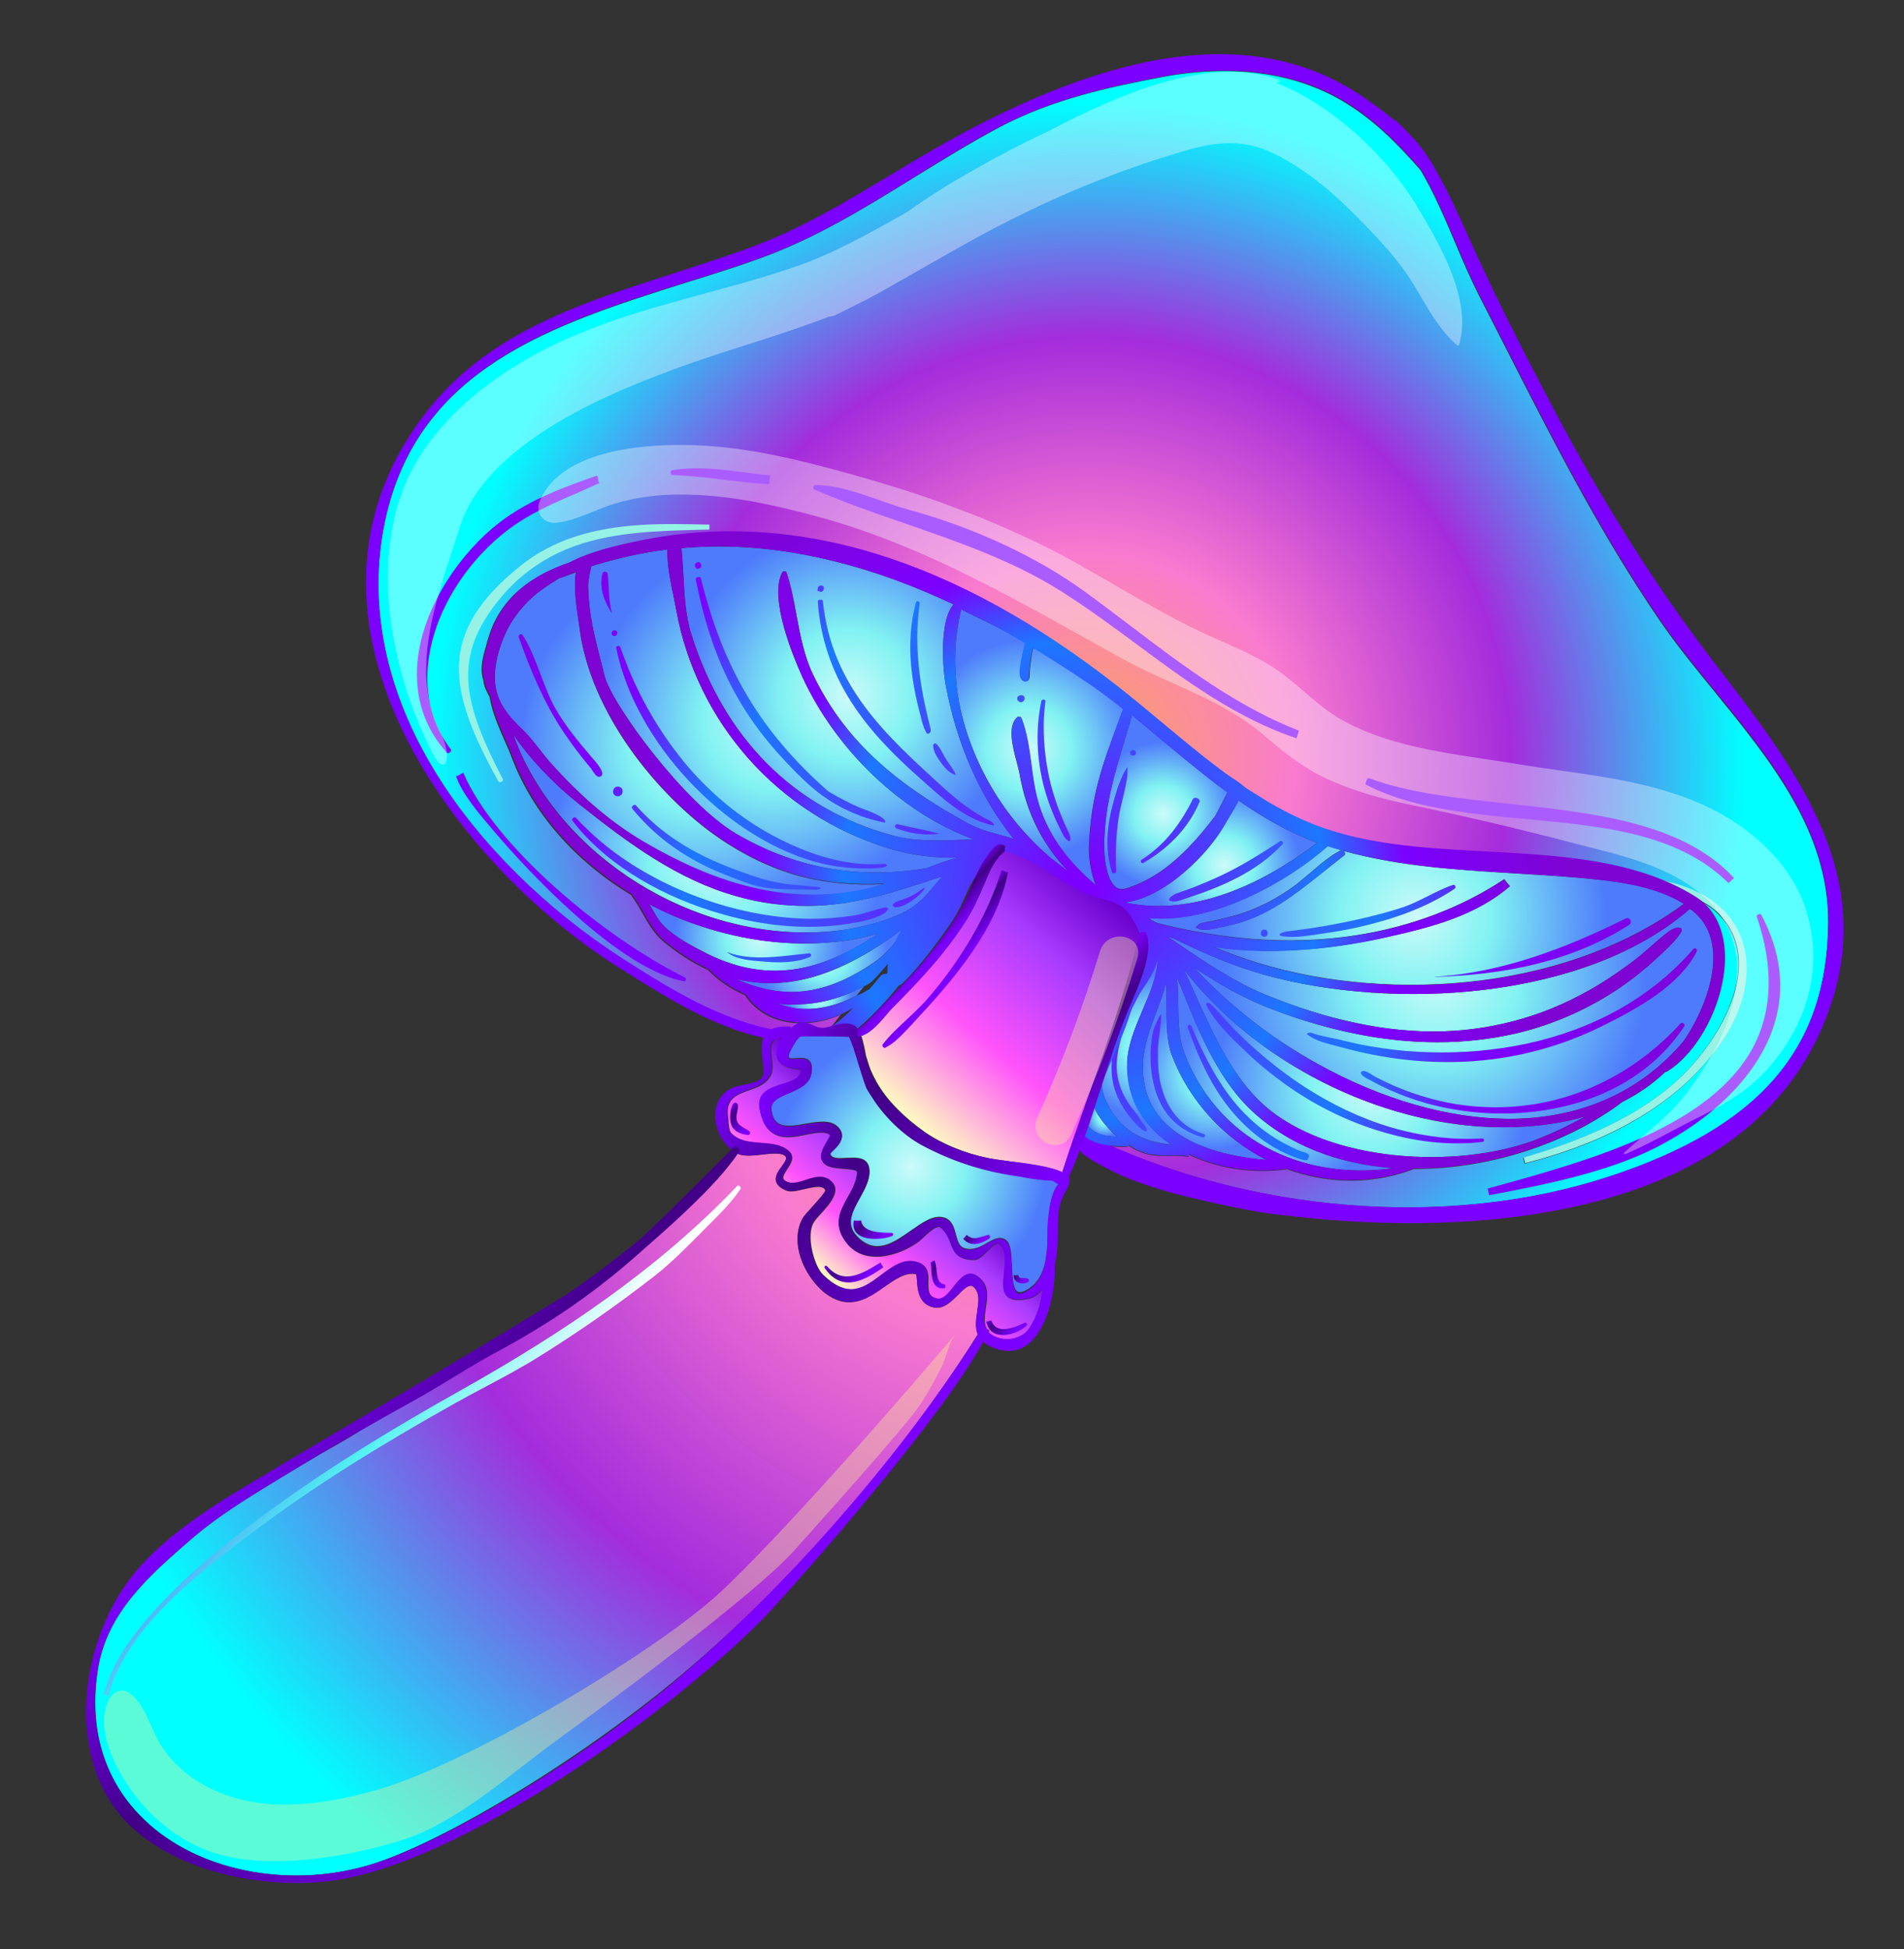 <?xml version="1.0" encoding="utf-8"?>
<!-- Generator: Adobe Illustrator 25.2.1, SVG Export Plug-In . SVG Version: 6.00 Build 0)  -->
<svg version="1.1" id="Layer_1" xmlns="http://www.w3.org/2000/svg" xmlns:xlink="http://www.w3.org/1999/xlink" x="0px" y="0px"
	 viewBox="0 0 718 735" style="enable-background:new 0 0 718 735;" xml:space="preserve">
<rect x="0" y="0" width="718" height="735" fill="#333333" stroke="none"/>
<style type="text/css">
	.st0{fill:url(#SVGID_1_);}
	.st1{fill:url(#SVGID_2_);}
	.st2{fill:url(#SVGID_3_);}
	.st3{fill:url(#SVGID_4_);}
	.st4{fill:url(#SVGID_5_);}
	.st5{fill:url(#SVGID_6_);}
	.st6{fill:url(#SVGID_7_);}
	.st7{fill:url(#SVGID_8_);}
	.st8{fill:url(#SVGID_9_);}
	.st9{fill:url(#SVGID_10_);}
	.st10{fill:url(#SVGID_11_);}
	.st11{fill:url(#SVGID_12_);}
	.st12{fill:url(#SVGID_13_);}
	.st13{fill:url(#SVGID_14_);}
	.st14{fill:url(#SVGID_15_);}
	.st15{fill:url(#SVGID_16_);}
	.st16{fill:url(#SVGID_17_);}
	.st17{fill:url(#SVGID_18_);}
	.st18{fill:url(#SVGID_19_);}
	.st19{fill:url(#SVGID_20_);}
	.st20{fill:#7C00FF;}
	.st21{fill:#95F2E5;}
	.st22{fill:url(#SVGID_21_);}
	.st23{fill:url(#SVGID_22_);}
	.st24{fill:url(#SVGID_23_);}
	.st25{fill:url(#SVGID_24_);}
	.st26{fill:url(#SVGID_25_);}
	.st27{fill:url(#SVGID_26_);}
	.st28{fill:url(#SVGID_27_);}
	.st29{fill:url(#SVGID_28_);}
	.st30{fill:url(#SVGID_29_);}
	.st31{fill:url(#SVGID_30_);}
	.st32{fill:url(#SVGID_31_);}
	.st33{fill:url(#SVGID_32_);}
	.st34{fill:url(#SVGID_33_);}
	.st35{fill:url(#SVGID_34_);}
	.st36{fill:url(#SVGID_35_);}
	.st37{fill:url(#SVGID_36_);}
	.st38{fill:url(#SVGID_37_);}
	.st39{fill:url(#SVGID_38_);}
	.st40{fill:url(#SVGID_39_);}
	.st41{fill:url(#SVGID_40_);}
	.st42{fill:url(#SVGID_41_);}
	.st43{fill:url(#SVGID_42_);}
	.st44{fill:url(#SVGID_43_);}
	.st45{fill:url(#SVGID_44_);}
	.st46{fill:url(#SVGID_45_);}
	.st47{fill:url(#SVGID_46_);}
	.st48{fill:url(#SVGID_47_);}
	.st49{fill:url(#SVGID_48_);}
	.st50{fill:url(#SVGID_49_);}
	.st51{fill:url(#SVGID_50_);}
	.st52{fill:url(#SVGID_51_);}
	.st53{opacity:0.36;}
	.st54{fill:#FFFFFF;}
	.st55{display:none;opacity:0.49;}
	.st56{display:inline;fill:#FFFC94;}
	.st57{fill:url(#SVGID_52_);}
	.st58{fill:url(#SVGID_53_);}
	.st59{fill:url(#SVGID_54_);}
	.st60{fill:url(#SVGID_55_);}
	.st61{fill:url(#SVGID_56_);}
	.st62{fill:url(#SVGID_57_);}
	.st63{fill:url(#SVGID_58_);}
	.st64{fill:url(#SVGID_59_);}
	.st65{fill:url(#SVGID_60_);}
	.st66{fill:url(#SVGID_61_);}
	.st67{fill:url(#SVGID_62_);}
	.st68{fill:url(#SVGID_63_);}
	.st69{fill:url(#SVGID_64_);}
	.st70{fill:url(#SVGID_65_);}
	.st71{fill:url(#SVGID_66_);}
	.st72{fill:url(#SVGID_67_);}
	.st73{fill:url(#SVGID_68_);}
	.st74{fill:url(#SVGID_69_);}
	.st75{fill:url(#SVGID_70_);}
	.st76{fill:url(#SVGID_71_);}
	.st77{opacity:0.36;fill:#FFF490;enable-background:new    ;}
</style>
<g>
	<g>
		
			<radialGradient id="SVGID_1_" cx="-1791.409" cy="-217.225" r="62.577" gradientTransform="matrix(0.963 0.269 0.269 -0.963 2103.199 534.971)" gradientUnits="userSpaceOnUse">
			<stop  offset="0" style="stop-color:#CCFAFA"/>
			<stop  offset="0.399" style="stop-color:#81F2F2"/>
			<stop  offset="1" style="stop-color:#4E7BFB"/>
		</radialGradient>
		<path class="st0" d="M359.6,227.9c-5.5,6.3-4.1,24.6-2.9,30.8c4.2,22.3,13,41.9,25.5,57.6c-1.5-0.4-3-0.9-4.5-1.3
			c-4.2-1.1-8.5-2.3-12.3-4.3c-30-16.3-47.6-33.1-58.8-56.3c-3.4-7.1-4.8-14.7-6.2-22.1c-1-5.4-2-11-3.8-16.4
			c-0.1-0.3-0.3-0.4-0.6-0.5l-0.3,0c-0.3,0-0.5,0.1-0.7,0.4c-5.2,9.8,4.4,32.5,7.5,39.3c12.7,27.7,37.2,51.1,63.9,61.1
			c0.3,0.1,0.5,0.2,0.8,0.3c-1.6,0.1-3.3,0.1-5,0.2c-8.5,0.3-17.4,0.7-26.2-1.8c-36.9-10.3-62.9-36.5-75.3-75.7
			c-2.2-7-2.6-14.8-3-22.4c-0.2-3.5-0.4-6.9-0.7-10.1c18.6-1.7,37.9,0,57.9,5C329.5,215.3,344.3,220.7,359.6,227.9z"/>
		
			<radialGradient id="SVGID_2_" cx="-1822.899" cy="-289.244" r="62.715" gradientTransform="matrix(0.963 0.269 0.269 -0.963 2103.199 534.971)" gradientUnits="userSpaceOnUse">
			<stop  offset="0" style="stop-color:#CCFAFA"/>
			<stop  offset="0.399" style="stop-color:#81F2F2"/>
			<stop  offset="1" style="stop-color:#4E7BFB"/>
		</radialGradient>
		<path class="st1" d="M197.6,286.6c-1.6-3.1-2.8-6.3-4-9.5c6.4,9.2,14.7,18,24.4,25.8c19.3,15.4,37.7,28.9,59.9,35.1
			c8.4,2.4,17.4,3.7,27.2,3.6c16.3-0.1,31.7-5,46.5-9.9c1.6-0.5,3.3-1.1,4.9-1.6c-2,1.6-3.6,3.4-5.2,5.2c-1.8,2.1-3.8,4.2-6.3,6.1
			c-6.4,4.8-17.6,7.8-25.9,9.1C271.3,357.6,219.1,330.2,197.6,286.6z"/>
		
			<radialGradient id="SVGID_3_" cx="-1742.752" cy="-291.336" r="1.089" gradientTransform="matrix(0.963 0.269 0.269 -0.963 2103.199 534.971)" gradientUnits="userSpaceOnUse">
			<stop  offset="0" style="stop-color:#CCFAFA"/>
			<stop  offset="0.399" style="stop-color:#81F2F2"/>
			<stop  offset="1" style="stop-color:#4E7BFB"/>
		</radialGradient>
		<path class="st2" d="M345.5,347.3c0.5-0.9,1-1.7,1.7-2.4c0,0,0.1-0.1,0.1-0.1c0,0,0,0.1,0,0.1
			C346.7,345.7,346.1,346.5,345.5,347.3z"/>
		
			<radialGradient id="SVGID_4_" cx="-1697.558" cy="-215.932" r="247.631" gradientTransform="matrix(0.963 0.269 0.269 -0.963 2103.199 534.971)" gradientUnits="userSpaceOnUse">
			<stop  offset="0" style="stop-color:#FBA559"/>
			<stop  offset="0.315" style="stop-color:#F97ACF"/>
			<stop  offset="0.643" style="stop-color:#A42CDC"/>
			<stop  offset="1" style="stop-color:#00FFFF"/>
		</radialGradient>
		<path class="st3" d="M606.9,443.7c-57.6,18.9-128.4,14.4-187.6-11.4c2.3,0.2,4.5,0.2,6.1,0.1l0-0.5c2,1.4,4.1,2.4,6,3
			c0.2,0.1,0.4,0.1,0.5,0.2c3.1,0.9,6.2,0.8,9.1,0.8c2.3,0,4.7-0.1,7.1,0.4l0.1-0.7l0-0.2c3.1,1.5,6.4,2.7,9.8,3.7
			c8.8,2.5,18.4,3.1,27.4,1.8c1.8,0.7,3.7,1.3,5.5,1.8c14.1,3.9,28.9,3.3,42.4-1.9c28.1,0.1,57.5-9.4,78.4-25.2
			c6.2-3.1,11.7-7,16.4-11.5l0.1,0.2c12-7,21.9-26,22.1-42.4c0.1-6.7-1.4-15.5-8.3-21.6c2.5,1.4,4.9,3.1,6.8,5.3
			c14.6,16.3,3.1,40.6-11.1,56.5c-17.2,19.2-44.4,28.9-63.3,34.6l0.5,2.1c23-5.7,54.3-17.9,72.9-43.9c10.3-14.4,13.3-29.7,8.2-42
			c-4.2-10.2-14-17.3-27.5-20.2c-20.4-8.9-44.4-10.1-67.8-11.4c-20.6-1.1-41.9-2.2-60.6-8.5c-6.3-2.1-12.4-4.9-18.2-8.1
			c-3-1.6-5.9-3.4-8.7-5.2c-1.4-0.9-3.1-1.8-4.4-2.9c-2.1-1.9-4.6-3.2-6.9-4.9c-2.7-2-5.4-4.1-8.1-6.2c-5.4-4.3-10.7-8.7-16.1-13.2
			c-5.4-4.5-10.9-9.1-16.4-13.4c-60.9-47.7-120.7-66.3-177.8-55.3c-10.2,2-20.7,4.4-28.9,8.7c-13.8,4.7-26,12.7-30.6,28.7
			c-0.2,0.6-0.4,1.2-0.5,1.8c-1.3,4.4-2.8,9.3-1.2,13.9c0.1,2,1.2,4.1,2.3,6.1c1,5.8,3.2,10.8,5.4,15.9c1.1,2.4,2.2,4.9,3.2,7.6
			c7.9,20.5,23.7,38.5,44.9,51.3c0,0.1,0.1,0.2,0.1,0.3c1.6,2.1,2.9,4.5,4.2,6.7c2.1,3.7,4.3,7.6,7.9,10.6
			c5.6,4.6,11.2,8.1,16.7,10.6c3.7,3.9,8.4,7.1,13.9,9.5c3,4.6,7.5,7.9,13.1,9.5c1.9,0.5,3.9,0.9,6,1c5.5,0.4,11.2-0.7,16.3-2.8
			c0.3-0.1,0.5-0.2,0.8-0.4c-1.9,2.3-3.7,4.7-5.5,7c-27.4,2.3-51.9-11.8-76.7-27.8c-29.2-18.8-54.2-43.5-70.4-69.8
			c-19.2-31.2-26-64.1-19.4-95.3c12.3-58.2,63.9-74.4,113.9-90.2c9.4-2.9,18.2-5.7,26.9-8.8c21.3-7.6,40.3-19.3,58.7-30.7
			c10.4-6.4,21.1-13,32.1-18.9c20-10.6,41.3-15.2,61.4-19c25.9-4.9,49.3-1.9,67.6,8.7c11.9,6.9,21.2,16.3,30,26.4
			c5.1,8.6,9.1,18.1,13.1,27.5c2.8,6.7,5.8,13.6,9,19.9c3.2,6.2,6.3,12.4,9.5,18.6c17.7,34.8,36,70.8,58.5,103.7
			c6.2,9.1,13.7,18.3,20.9,27.1c21.1,26,43,52.8,42.7,87.2C689,395.6,663.6,425.1,606.9,443.7z"/>
		
			<radialGradient id="SVGID_5_" cx="-1720.124" cy="-218.136" r="40.984" gradientTransform="matrix(0.963 0.269 0.269 -0.963 2103.199 534.971)" gradientUnits="userSpaceOnUse">
			<stop  offset="0" style="stop-color:#CCFAFA"/>
			<stop  offset="0.399" style="stop-color:#81F2F2"/>
			<stop  offset="1" style="stop-color:#4E7BFB"/>
		</radialGradient>
		<path class="st4" d="M386.7,242.3c-0.1-0.1-1.5,6.6-1.6,7.1c-0.2,2-1.1,5.2,0.5,6.9c0.6,0.6,1.7,0.8,2.3,0.1
			c0.6-0.8,0.4-3.3,0.5-4.3c0.2-1.8,0.5-3.7,0.7-5.5c0-0.2,0.3-1.2,0.5-2c0.1-0.2,0.1-0.3,0.1-0.5c6.5,3.9,13.2,8.2,19.9,12.7
			c4.8,3.2,9.5,6.8,14.1,10.4c-0.7,1.7-1.3,3.4-1.9,5c-6,16-10.4,27.5-11.2,47.2c-0.1,3,0.5,9.4,2.6,14.4
			c-9.8-8.2-18.8-19-22.3-33.5c-0.9-3.7-1.5-7.8-2-11.9c-0.8-6.1-1.7-12.4-3.8-17.7c-0.1-0.2-0.3-0.4-0.6-0.4l-0.5,0
			c-0.2,0-0.4,0-0.5,0.2c-3.7,3.5-1.6,11.2-0.1,16.9c0.4,1.6,0.8,3,1,4.1c2.6,15.2,8.9,27.6,19.6,38.3c-2.4-2.4-5.6-4.3-8.2-6.6
			c-2.6-2.3-5.1-4.6-7.4-7.1c-4.6-4.8-8.7-10-12.3-15.6c-6.8-10.6-12-23-14.4-35.5c-0.1-0.6-0.2-1.2-0.3-1.7
			c-1.9-11.1-1.6-22.7,1.1-33.6c-0.1,0.3,10.2,5.1,11.2,5.6C378.2,237.4,382.4,239.8,386.7,242.3z"/>
		
			<radialGradient id="SVGID_6_" cx="-1644.768" cy="-314.074" r="27.31" gradientTransform="matrix(0.963 0.269 0.269 -0.963 2103.199 534.971)" gradientUnits="userSpaceOnUse">
			<stop  offset="0" style="stop-color:#CCFAFA"/>
			<stop  offset="0.399" style="stop-color:#81F2F2"/>
			<stop  offset="1" style="stop-color:#4E7BFB"/>
		</radialGradient>
		<path class="st5" d="M417.3,415.7c-1.1-2.2-1.8-4.8-1.9-7.3c0-2.5-0.8-5-0.1-7.6c0.2-1,0.6-2,0.8-3c2.1-5.9,4.5-11.3,7.1-16.5
			c1.6-3,3.6-5.9,5.5-8.7c2.7-3.9,5.4-7.8,7.1-12.3l0.2-0.6c0.1-0.3,0.3-0.7,0.4-1c1,6.9-2.1,14.3-5.4,21.9
			c-2.8,6.6-5.7,13.4-5.9,20c-0.4,11.2,4.1,21,13.1,28.4c1.1,0.9,2.3,1.8,3.5,2.6C429.8,430.5,422,425.4,417.3,415.7z"/>
		
			<radialGradient id="SVGID_7_" cx="-1774.064" cy="-313.527" r="24.475" gradientTransform="matrix(0.963 0.269 0.269 -0.963 2103.199 534.971)" gradientUnits="userSpaceOnUse">
			<stop  offset="0" style="stop-color:#CCFAFA"/>
			<stop  offset="0.399" style="stop-color:#81F2F2"/>
			<stop  offset="1" style="stop-color:#4E7BFB"/>
		</radialGradient>
		<path class="st6" d="M277.7,369.2c24,5.9,46.2-5.9,65.5-21.1c-0.4,0.6-0.9,1.2-1.3,1.7c-3.7,4.9-7.5,9.9-12.3,13.1
			C311.4,375.3,295.7,377.3,277.7,369.2z"/>
		
			<radialGradient id="SVGID_8_" cx="-1815.925" cy="-233.214" r="67.507" gradientTransform="matrix(0.963 0.269 0.269 -0.963 2103.199 534.971)" gradientUnits="userSpaceOnUse">
			<stop  offset="0" style="stop-color:#CCFAFA"/>
			<stop  offset="0.399" style="stop-color:#81F2F2"/>
			<stop  offset="1" style="stop-color:#4E7BFB"/>
		</radialGradient>
		<path class="st7" d="M251.7,207.2c-0.3,5.2,1.3,12.9,2.5,18.7c0.3,1.5,0.6,3,0.8,4.1c7.8,42.6,38.4,77,79.7,89.8
			c0.7,0.2,1.4,0.4,2.1,0.6c7.9,2.2,16.2,3.2,24.4,3c-0.7,0.2-1.3,0.3-2,0.5c-3.4,1.1-6.7,2.3-10,3.5c-1.1,0.2-2.2,0.4-3.1,0.5
			c-24.8,3.4-47.2-1.1-68.5-13.5c-19.6-11.5-47.2-49.2-49.7-59.8c-0.5-2.1-1-4.2-1.6-6.4c-2.2-8.6-4.2-16.6-4.5-26.4
			c-0.1-2.6,0.5-5.1,1.1-7.9c0-0.1,0-0.2,0.1-0.4C232.4,210.6,241.9,208.4,251.7,207.2z"/>
		
			<radialGradient id="SVGID_9_" cx="-1840.505" cy="-249.162" r="67.221" gradientTransform="matrix(0.963 0.269 0.269 -0.963 2103.199 534.971)" gradientUnits="userSpaceOnUse">
			<stop  offset="0" style="stop-color:#CCFAFA"/>
			<stop  offset="0.399" style="stop-color:#81F2F2"/>
			<stop  offset="1" style="stop-color:#4E7BFB"/>
		</radialGradient>
		<path class="st8" d="M217.2,215.8c-1,5.3,0.2,13.1,0.9,18c0.2,1.1,0.3,2,0.4,2.7c3.9,32.4,29.8,63.8,52.3,79.3
			c9.5,6.6,19.9,11.6,30,14.4c0.3,0.1,0.6,0.2,0.9,0.2c9.8,2.6,20.5,3.6,31.8,3c-4.4,1.4-8.9,2.5-13.8,3.2
			c-24.5,3.5-49.1-2.6-77.4-19.3c-13-7.7-24.5-18.1-34.5-29.3c-3.7-4.1-6.9-9.1-10.9-12.9c-4-3.8-7.8-8-9.4-13.4
			c-2-6.9-0.3-14.5,2.3-21c2.5-6.1,6.4-11.5,11.4-15.9c1.5-1.3,3.2-2.5,4.9-3.7c0.9-0.6,1.8-1.2,2.8-1.8c0.6-0.3,2.2-1.6,2.8-1.5
			c0.1,0,0.2,0,0.3-0.1C213.7,217.1,215.4,216.5,217.2,215.8z"/>
		
			<radialGradient id="SVGID_10_" cx="-1637.468" cy="-240.551" r="28.347" gradientTransform="matrix(0.963 0.269 0.269 -0.963 2103.199 534.971)" gradientUnits="userSpaceOnUse">
			<stop  offset="0" style="stop-color:#CCFAFA"/>
			<stop  offset="0.399" style="stop-color:#81F2F2"/>
			<stop  offset="1" style="stop-color:#4E7BFB"/>
		</radialGradient>
		<path class="st9" d="M467,301.8c9.3,6.5,19.2,12.2,29.7,16c-33.8,25.5-59.1,25.5-72.5,22.5c14.9-1.8,31.5-18.2,38-30
			c0.4-0.7,0.9-1.5,1.4-2.4C464.8,306,466,303.9,467,301.8z"/>
		
			<radialGradient id="SVGID_11_" cx="-1771.041" cy="-329.427" r="12.19" gradientTransform="matrix(0.963 0.269 0.269 -0.963 2103.199 534.971)" gradientUnits="userSpaceOnUse">
			<stop  offset="0" style="stop-color:#CCFAFA"/>
			<stop  offset="0.399" style="stop-color:#81F2F2"/>
			<stop  offset="1" style="stop-color:#4E7BFB"/>
		</radialGradient>
		<path class="st10" d="M292,378.1c3.1,0.9,6.9,0.7,10,0.6c3.6-0.1,7.3-0.7,10.8-1.6c3.8-1,7.5-2.4,11-4.2c0.6-0.3,1.3-0.6,2-0.9
			c-1,1.2-2,2.4-2.9,3.5c-0.9,0.4-1.8,0.9-2.8,1.3c-3.1,1.4-6.4,2.5-9.9,3.1c-3.1,0.6-6.3,0.7-9.5,0.4C297.7,380,295,379,292,378.1z
			"/>
		
			<radialGradient id="SVGID_12_" cx="-1798.972" cy="-314.187" r="31.824" gradientTransform="matrix(0.963 0.269 0.269 -0.963 2103.199 534.971)" gradientUnits="userSpaceOnUse">
			<stop  offset="0" style="stop-color:#CCFAFA"/>
			<stop  offset="0.399" style="stop-color:#81F2F2"/>
			<stop  offset="1" style="stop-color:#4E7BFB"/>
		</radialGradient>
		<path class="st11" d="M246.5,343.7c-0.6-0.9-1.1-1.9-1.7-2.8c0.2,0.1,0.4,0.2,0.5,0.3c8,4.2,16.5,7.5,25.1,9.9
			c16.7,4.7,33.9,5.9,49.8,3.4c2-0.3,6.1-1.1,11-2.5c-19,12.8-39.5,20-64.4,7.7c-5.4-2.7-12.2-6.3-16.3-10.4
			C248.8,347.7,247.7,345.8,246.5,343.7z"/>
		
			<radialGradient id="SVGID_13_" cx="-1664.769" cy="-228.328" r="27.339" gradientTransform="matrix(0.963 0.269 0.269 -0.963 2103.199 534.971)" gradientUnits="userSpaceOnUse">
			<stop  offset="0" style="stop-color:#CCFAFA"/>
			<stop  offset="0.399" style="stop-color:#81F2F2"/>
			<stop  offset="1" style="stop-color:#4E7BFB"/>
		</radialGradient>
		<path class="st12" d="M439.1,279.8c7.7,6.5,15.6,13,23.8,19c-0.8,1.5-1.7,3.2-2.8,5.4c-0.9,1.7-1.7,3.3-2,3.7
			c-8.4,10.9-18.9,22.7-33.5,27.1c-1.5,0.4-2.7,0.3-3.8-0.5c-3.5-2.6-4.5-11.2-4.4-15.8c0.1-14.8,3.9-27,7.8-39.9
			c0.9-3,1.8-6,2.7-9.1C431,273,435.1,276.5,439.1,279.8z"/>
		
			<radialGradient id="SVGID_14_" cx="-1549.471" cy="-259.262" r="79.506" gradientTransform="matrix(0.963 0.269 0.269 -0.963 2103.199 534.971)" gradientUnits="userSpaceOnUse">
			<stop  offset="0" style="stop-color:#CCFAFA"/>
			<stop  offset="0.399" style="stop-color:#81F2F2"/>
			<stop  offset="1" style="stop-color:#4E7BFB"/>
		</radialGradient>
		<path class="st13" d="M568.6,421.9c-22.7-0.2-47.5-7.3-71.7-20.7c-17.9-9.9-33.9-22.5-46.4-36.2c8.3,5.5,16.8,10.5,25.8,14.2
			c7.3,3,14.6,5.5,21.9,7.5c21.8,6.1,43.1,7.8,62.6,5c3.7-0.5,7.3-1.2,10.9-2c11.9-2.8,23.3-7.5,33.8-13.8c5.3-3.2,10.3-6.8,15-10.8
			c2.4-2,4.8-4.2,7.1-6.4c2.2-2.2,4.6-4.4,6.2-7c0.3-0.5,0.5-1,0.2-1.5c-0.3-0.5-1.1-0.5-1.7-0.4c-1,0.3-1.9,0.7-2.8,1.3
			c-4.6,3.4-8.7,7.6-13.3,11.1c-4.4,3.3-8.9,6.5-13.6,9.3c-8.9,5.4-18.4,9.7-28.4,12.6c-9.8,2.9-19.9,4.5-30.1,4.8
			c-10.8,0.3-21.6-0.8-32.1-3c-11.7-2.4-23.2-6.1-34.3-10.6c-12.1-4.9-23.3-12.5-34.1-19.9c-1.1-0.7-2.2-1.5-3.3-2.2
			c0.7,0.2,1.4,0.5,2.2,0.7c9.9,4.8,20.2,9.4,31,12.7c1,0.3,2,0.6,3,0.9c24.9,7,54.9,9.1,82.8,5.8c22.7-2.7,54.5-10.2,78-30.6
			c0.8,0.6,1.6,1.2,2.3,1.9c4.4,4.1,6.6,9.9,6.5,17.2c-0.2,10.2-5.1,21.9-11.2,30.8C618.6,411.9,595.7,422,568.6,421.9z"/>
		
			<radialGradient id="SVGID_15_" cx="-1619.577" cy="-317.8" r="27.931" gradientTransform="matrix(0.963 0.269 0.269 -0.963 2103.199 534.971)" gradientUnits="userSpaceOnUse">
			<stop  offset="0" style="stop-color:#CCFAFA"/>
			<stop  offset="0.399" style="stop-color:#81F2F2"/>
			<stop  offset="1" style="stop-color:#4E7BFB"/>
		</radialGradient>
		<path class="st14" d="M438.8,422.9c-5.5-5.7-8.1-13-7.8-21.8c0.2-6.6,2.7-13.2,5.1-19.6c1.4-3.7,2.8-7.4,3.7-11
			c0.1,2.6,0.1,5.3,0.1,7.9c0,6.9-0.1,14,2.1,19.8c6.5,16.9,19.3,30.9,35.6,39.2C463.4,436.2,447.9,432.5,438.8,422.9z"/>
		
			<radialGradient id="SVGID_16_" cx="-1560.953" cy="-307.061" r="59.304" gradientTransform="matrix(0.963 0.269 0.269 -0.963 2103.199 534.971)" gradientUnits="userSpaceOnUse">
			<stop  offset="0" style="stop-color:#CCFAFA"/>
			<stop  offset="0.399" style="stop-color:#81F2F2"/>
			<stop  offset="1" style="stop-color:#4E7BFB"/>
		</radialGradient>
		<path class="st15" d="M578.6,430c-29.6,11-77.6,8.3-101.9-13.2c-11.8-10.5-18.8-26-25.6-41c-1.6-3.5-3.1-7-4.7-10.3
			c19.9,25.7,49.9,45.1,82,54.1c14.2,4,28.8,5.9,43.1,5.4c9.5-0.3,18.3-1.7,26.3-4C590.9,424.8,584.6,427.7,578.6,430z"/>
		
			<radialGradient id="SVGID_17_" cx="-1593.857" cy="-314.059" r="39.616" gradientTransform="matrix(0.963 0.269 0.269 -0.963 2103.199 534.971)" gradientUnits="userSpaceOnUse">
			<stop  offset="0" style="stop-color:#CCFAFA"/>
			<stop  offset="0.399" style="stop-color:#81F2F2"/>
			<stop  offset="1" style="stop-color:#4E7BFB"/>
		</radialGradient>
		<path class="st16" d="M446.5,396.8c-2-5.3-2.1-12-2.2-18.4c0-3.2-0.1-6.5-0.4-9.7c0.5,1.3,1,2.6,1.6,3.9c7,17.4,14.2,35.4,28,47.6
			c9.1,8,19.9,13.5,31.6,16.8c6.6,1.8,13.5,3,20.5,3.5C489.7,445.5,458.6,428.7,446.5,396.8z"/>
		
			<radialGradient id="SVGID_18_" cx="-1655.147" cy="-344.497" r="6.961" gradientTransform="matrix(0.963 0.269 0.269 -0.963 2103.199 534.971)" gradientUnits="userSpaceOnUse">
			<stop  offset="0" style="stop-color:#CCFAFA"/>
			<stop  offset="0.399" style="stop-color:#81F2F2"/>
			<stop  offset="1" style="stop-color:#4E7BFB"/>
		</radialGradient>
		<path class="st17" d="M409.4,422.2c0-0.3,0-0.6,0-0.9c0.7-3.1,1.5-6.1,2.2-9c0,0.5,0,1.1,0.1,1.6c0.6,5.7,5.6,11.3,9.8,15
			c-0.5-0.5-3-0.4-3.8-0.5c-1.3-0.2-2.6-0.6-3.8-1.1C411.8,426.3,409.7,424.7,409.4,422.2z"/>
		
			<radialGradient id="SVGID_19_" cx="-1562.624" cy="-240.094" r="72.101" gradientTransform="matrix(0.963 0.269 0.269 -0.963 2103.199 534.971)" gradientUnits="userSpaceOnUse">
			<stop  offset="0" style="stop-color:#CCFAFA"/>
			<stop  offset="0.399" style="stop-color:#81F2F2"/>
			<stop  offset="1" style="stop-color:#4E7BFB"/>
		</radialGradient>
		<path class="st18" d="M452.4,348.3c-0.2,0.1-1.6,1.4-1.4,1.5c2.6,1.6,5.8,0.6,8.6,0c2.6-0.5,5.1-1.1,7.7-1.8
			c11.5-3.4,20.7-10.5,29.9-17.8c3-2.4,6.1-4.9,9.7-7.7c0.3-0.2,0.3-0.6,0.2-0.9l-0.4-0.7c21.1,5.8,42.8,7.1,63.9,8.4
			c7.8,0.5,15.8,0.9,23.7,1.6l0.2,0c12.4,1.1,28.9,2.5,40.5,9.9c-20.4,15.1-46.8,25.1-76.5,28.9c-28.3,3.6-58.2,1.3-84.1-6.6
			c-5.6-1.7-11.2-3.8-16.6-6c24.5,3.6,49.6-0.2,65.3-3.8c17.1-3.8,33.6-8.2,46.3-19.2l-0.9-1l-0.8-1l-0.4-0.6
			c-20.7,13.8-64.6,33.5-131,16.5c-0.6-0.3-1.3-0.6-2-1c-0.3-0.3-0.6-0.6-0.9-0.9c23.7,2.4,52.4-13.8,67.3-27.1
			c1.7,0.5,3.4,1.1,5.1,1.5c-4.4,2.3-8.2,5.6-11.9,8.8c-2.5,2.1-5,4.3-7.7,6.1c-5.4,3.7-11.2,6.7-17.3,8.8c-3,1-6.1,1.8-9.1,2.5
			c-1.6,0.4-3.3,0.7-4.9,1C454,348,453.1,348,452.4,348.3z"/>
		<g>
			
				<radialGradient id="SVGID_20_" cx="-1691.911" cy="-154.485" r="253.305" gradientTransform="matrix(0.963 0.269 0.269 -0.963 2103.199 534.971)" gradientUnits="userSpaceOnUse">
				<stop  offset="0" style="stop-color:#FF00B7"/>
				<stop  offset="0.345" style="stop-color:#7D04D3"/>
				<stop  offset="0.628" style="stop-color:#7C00FF"/>
				<stop  offset="0.969" style="stop-color:#7C00FF"/>
			</radialGradient>
			<path class="st19" d="M406.6,433.7c-0.9-1.1-1.3-2.2-1.1-3.4c0-0.2,0.1-0.3,0.2-0.4l2.7-2.3c0.2-0.2,0.5-0.2,0.7-0.1
				c61,30,136.8,36.2,197.8,16.1c56.7-18.6,82.2-48.2,82.6-95.8c0.3-34.4-21.5-61.2-42.7-87.2c-7.2-8.8-14.7-18-20.9-27.1
				c-22.5-32.9-40.8-68.9-58.5-103.7c-3.2-6.2-6.3-12.4-9.5-18.6c-3.2-6.3-6.2-13.2-9-19.9c-4-9.3-8-18.9-13.1-27.4
				c-8.8-10.1-18.1-19.5-30-26.4C487.5,27,464.1,24,438.2,28.9c-20.1,3.8-41.3,8.4-61.4,19c-11.1,5.8-21.8,12.5-32.1,18.9
				c-18.4,11.4-37.4,23.2-58.7,30.7c-8.6,3.1-17.5,5.9-26.9,8.8c-50,15.7-101.6,32-113.9,90.2c-6.6,31.2,0.1,64.2,19.4,95.3
				c16.2,26.2,41.2,51,70.4,69.8c14.1,9,28.5,18,44.5,23.4c7.6,2.6,15.6,4.3,23.6,4.6c2.9,0.1,18.9-1.8,19.9,1.3
				c0.3,0.7-0.6,1.3-1.3,1.6c-6.2,2.3-12.1,0.5-18.4,0.5c-6.8,0.1-13.5-1-20-2.8c-17.6-4.9-34.3-15.5-48.7-24.6l-1.6-1
				c-32.3-20.4-61.5-51.5-78.3-83.4c-14.5-27.4-26.9-68.9-4.1-110.4c23.1-41.9,61.8-54.3,102.8-67.5c10.2-3.3,20.8-6.7,31-10.5
				c18.3-6.9,34.1-16.4,50.9-26.5c5.8-3.5,11.8-7.1,17.9-10.6c69.4-39.6,122.1-45.8,161.2-18.9c4,2.8,7.8,5.5,11.2,8.4l0.2-0.2
				c2.2,1.9,4.3,4,6.2,6.1c4,4.2,7.3,8.8,10,14.1c4.3,7.5,7.9,15.6,11.5,23.5c1,2.2,1.9,4.3,2.9,6.4c8.9,19.6,19.2,39.6,29,58.2
				c17.4,33.2,36.6,63.9,55.3,88.9c2.6,3.5,5.3,7.1,8,10.6c29.8,39,60.6,79.4,39.6,131.9c-13.4,33.5-42,56.4-85,68
				c-40.4,10.9-84,9.4-113.6,6.2l-1.7-0.2c-5.7-0.6-11.1-1.2-16.6-2.3l-1.2-0.2c-9-1.8-19.2-3.9-29-6.6c-8.4-2.4-16.6-5.2-23.5-8.9
				c-0.5-0.2-1.1-0.5-1.7-0.9c-6.5-3.2-14.2-8.3-13.2-16.7c0-0.3,0.1-0.6,0.3-0.8c0.6-0.7,1.7,0.1,2.2,0.8
				c3.4,4.2,6.8,8.4,10.1,12.6L406.6,433.7z"/>
		</g>
		<g>
			<path class="st20" d="M575.8,308.9c-15-1.4-30.3-2.8-44.3-6.7c-5.7-1.6-11.1-3.6-16.2-6.2c-0.3-0.1-0.4-0.5-0.3-0.8l0.5-1.3
				c0.1-0.2,0.2-0.3,0.4-0.4c0.2-0.1,0.3-0.1,0.5,0c15.1,5.6,33.4,7.5,52.8,9.6c32.1,3.5,65.4,7.1,84.7,28l-1,0.9c0,0,0,0,0,0
				l-0.6,0.5l0,0l-0.5,0.5C632.8,314.1,603.8,311.5,575.8,308.9z"/>
			<path class="st20" d="M489.6,276.3l-0.3,0.9c0,0,0,0,0,0l-0.2,0.6l0,0l0,0l-0.2,0.6c-22.5-7.5-41.9-21.8-60.6-35.7
				c-9.2-6.8-18.7-13.8-28.4-19.9c-18.1-11.4-38.7-18.5-58.6-25.4c-11.4-3.9-23.1-8-34.2-12.8c-0.3-0.1-0.5-0.5-0.4-0.8l0.1-0.4
				c0.1-0.3,0.4-0.5,0.7-0.5c8.3,0.1,16.5,3,24.4,5.8c3.6,1.3,7.4,2.6,11.1,3.6c23.9,6.5,47.9,17.6,65.8,30.6
				c5.7,4.1,11.4,8.5,17,12.7c20,15.2,40.7,30.9,64,39.9L489.6,276.3z"/>
			<path class="st20" d="M252.9,178c0-0.3,0.2-0.6,0.6-0.7c9.8-1.5,18.6-0.3,27.9,0.9c2.9,0.4,6,0.8,9.1,1.1l-0.1,0.7l-0.2,1.9l0,0
				l0,0.7c-5.8-0.3-11.6-1-17.2-1.7c-6.3-0.8-12.9-1.5-19.4-1.8c-0.1,0-0.1,0-0.2,0c-0.3-0.1-0.5-0.4-0.5-0.7L252.9,178z"/>
			<path class="st20" d="M170,282.6c0.1,0.2,0.2,0.4,0.1,0.5s-0.2,0.4-0.3,0.5l-0.5,0.3c-0.2,0.1-0.4,0.1-0.5,0.1
				c-0.1,0-0.2-0.1-0.3-0.2c-8.4-9.2-12.2-20.9-11.1-33.9c1.9-21.6,17-42.2,31-52.9c11.3-8.7,24.9-13.5,36.8-17.7l0.2,0.6l0,0l0,0
				l0.2,0.6c0,0-0.1,0-0.1,0l0.2,1.1l0,0l0.3,0.6c-2.7,1.2-5.5,2.4-8.1,3.6c-9.6,4.1-18.6,8-27,14.5
				C165.7,219.9,150.5,256.9,170,282.6z"/>
			<path class="st20" d="M258.7,369.1c0,0.2,0,0.4-0.1,0.5c-0.1,0.3-0.5,0.5-0.8,0.4c-0.9-0.2-1.7-0.4-2.6-0.6
				c-27.6-7.7-64.4-50.6-68.6-55.6l-1.6-1.9c-4.8-5.6-10.8-12.7-13-19.2l0.7-0.2l0.8-0.4c0,0,0-0.1,0-0.1l0.6-0.3l0,0l0,0l0.6-0.3
				c12.1,28,52.8,61.9,83.6,77.2C258.5,368.8,258.7,369,258.7,369.1z"/>
			<path class="st20" d="M669,386.5c-5.7,18.1-22.2,35-45.3,46.6c-17.6,8.8-40.3,13.5-62.2,17.6l-0.1-0.7l-0.2-1.1l-0.2-0.7l2.2-0.6
				c36.5-10.1,82-22.7,98-52.9c7.2-13.7,7.7-30.2,1.3-49c-0.1-0.3,0-0.7,0.4-0.8l0.4-0.2c0.3-0.1,0.7,0,0.9,0.3
				C671.6,359,673.3,372.9,669,386.5z"/>
		</g>
		<g>
			<path class="st21" d="M648,394.7c-18.6,25.9-49.9,38.2-72.9,43.9l-0.5-2.1c19-5.6,46.1-15.4,63.3-34.6
				c14.2-15.9,25.7-40.2,11.1-56.5c-4.9-5.5-12.4-8.1-19.6-10.5c-1.5-0.5-2.9-1-4.3-1.5c-0.3-0.1-0.5-0.4-0.4-0.8l0-0.2
				c0.1-0.4,0.4-0.6,0.8-0.6c15.2,2.5,26.1,9.9,30.7,20.8C661.3,365,658.4,380.3,648,394.7z"/>
			<path class="st21" d="M267.5,199.1l0,0.6l-4.3,0.1c-15.3,0.4-31.2,0.8-45.9,5.9c-11.2,3.9-21.1,10.7-28.5,19.7
				c-18.3,22-14.5,38.9,0.8,68.4c0.1,0.2,0.1,0.4,0,0.5c-0.1,0.2-0.2,0.3-0.3,0.4l-0.5,0.2c-0.1,0.1-0.3,0.1-0.5,0
				c-0.2,0-0.3-0.2-0.4-0.3c-19.3-34.9-23-55.9,8.3-81.2c5.8-4.7,12.8-8.4,20.2-10.9c16.4-5.4,33.5-5.1,50.1-4.7l1,0L267.5,199.1
				L267.5,199.1z"/>
		</g>
		<g>
			
				<radialGradient id="SVGID_21_" cx="-1700.057" cy="-286.019" r="265.355" gradientTransform="matrix(0.963 0.269 0.269 -0.963 2103.199 534.971)" gradientUnits="userSpaceOnUse">
				<stop  offset="3.070000e-02" style="stop-color:#7C00FF"/>
				<stop  offset="0.495" style="stop-color:#1C78FF"/>
				<stop  offset="0.667" style="stop-color:#7C00FF"/>
				<stop  offset="1" style="stop-color:#7D04D3"/>
			</radialGradient>
			<path class="st22" d="M421.8,308.6c-1,6.6-1.2,13.3-0.9,19.9c0,0.3-0.2,0.6-0.5,0.7l-0.3,0.1c-0.1,0-0.2,0-0.3,0
				c-0.2-0.1-0.4-0.2-0.5-0.5c-2.1-6.7-2.1-13.7-0.8-20.5c0.6-3.4,1.6-6.8,2.6-10.1c0.4-1.5,1-2.8,1.6-4.3c0.4-0.9,0.7-1.8,1.2-2.7
				c0.3-0.5,1.3-1.8,1.3-2.3c0,1.3,0,2.5-0.1,3.8C424.4,298.1,422.6,303.4,421.8,308.6z"/>
			
				<radialGradient id="SVGID_22_" cx="-1700.056" cy="-286.019" r="265.345" gradientTransform="matrix(0.963 0.269 0.269 -0.963 2103.199 534.971)" gradientUnits="userSpaceOnUse">
				<stop  offset="3.070000e-02" style="stop-color:#7C00FF"/>
				<stop  offset="0.495" style="stop-color:#1C78FF"/>
				<stop  offset="0.667" style="stop-color:#7C00FF"/>
				<stop  offset="1" style="stop-color:#7D04D3"/>
			</radialGradient>
			<path class="st23" d="M403.6,316.8c0,0.1,0,0.2-0.1,0.3c-0.2,0.2-0.5,0.1-0.7-0.1c-1.6-1-2.3-3-3.1-4.6c-0.9-1.8-1.8-3.6-2.5-5.4
				c-5.7-13.4-7.5-28.3-4.5-42.7c0.1-0.3,0.4-0.6,0.7-0.5l0.2,0c0.2,0,0.4,0.1,0.5,0.2c0.1,0.2,0.2,0.3,0.1,0.5
				c-0.3,2.8-0.6,5.7-0.6,8.6c-0.1,7.6,0.8,15.1,2.6,22.5c1,3.7,2.1,7.4,3.6,11c0.7,1.8,1.5,3.6,2.3,5.4c0.4,0.9,1,1.9,1.3,2.9
				C403.6,315.5,403.7,316.1,403.6,316.8z"/>
			
				<radialGradient id="SVGID_23_" cx="-1700.055" cy="-286.019" r="265.345" gradientTransform="matrix(0.963 0.269 0.269 -0.963 2103.199 534.971)" gradientUnits="userSpaceOnUse">
				<stop  offset="3.070000e-02" style="stop-color:#7C00FF"/>
				<stop  offset="0.495" style="stop-color:#1C78FF"/>
				<stop  offset="0.667" style="stop-color:#7C00FF"/>
				<stop  offset="1" style="stop-color:#7D04D3"/>
			</radialGradient>
			<path class="st24" d="M310.3,226.7c3.3,32,23.6,50.4,45.1,70c5.5,5,11.1,9.5,17.9,12.8c0.7,0.4,1.6,1,1.4,1.8
				c-11.3-2.4-19.7-10.7-28.1-18.1c-9.6-8.5-18.8-17.8-25.8-28.8c-7.2-11.3-11.5-24.1-12.4-37.5c0-0.4,0.2-0.7,0.6-0.7l0.4,0
				C309.9,226,310.2,226.3,310.3,226.7z"/>
			
				<radialGradient id="SVGID_24_" cx="-1700.054" cy="-286.02" r="265.351" gradientTransform="matrix(0.963 0.269 0.269 -0.963 2103.199 534.971)" gradientUnits="userSpaceOnUse">
				<stop  offset="3.070000e-02" style="stop-color:#7C00FF"/>
				<stop  offset="0.495" style="stop-color:#1C78FF"/>
				<stop  offset="0.667" style="stop-color:#7C00FF"/>
				<stop  offset="1" style="stop-color:#7D04D3"/>
			</radialGradient>
			<path class="st25" d="M310.7,300.4C310.7,300.4,310.7,300.5,310.7,300.4c-0.2-0.1-0.3-0.2-0.5-0.3l0,0
				c-5.2-3.8-9.9-8.6-14.3-13.3c-8.6-9.1-15.9-19.3-21.4-30.6c-5.8-11.9-9.6-24.7-12.1-37.7c-0.1-0.4,0.2-0.7,0.5-0.8l0.6-0.1
				c0.4-0.1,0.7,0.1,0.8,0.5c8.3,33.9,22.6,57.9,48,80.3l0,0c4.1,2.4,8.3,4.7,12.8,6.5c2.6,1,5.3,1.9,7.6,3.5
				c0.6,0.4,1.3,1.1,1.1,1.8C325.8,308.8,317.4,305.2,310.7,300.4z"/>
			
				<radialGradient id="SVGID_25_" cx="-1700.055" cy="-286.021" r="265.35" gradientTransform="matrix(0.963 0.269 0.269 -0.963 2103.199 534.971)" gradientUnits="userSpaceOnUse">
				<stop  offset="3.070000e-02" style="stop-color:#7C00FF"/>
				<stop  offset="0.495" style="stop-color:#1C78FF"/>
				<stop  offset="0.667" style="stop-color:#7C00FF"/>
				<stop  offset="1" style="stop-color:#7D04D3"/>
			</radialGradient>
			<path class="st26" d="M232.4,244.4c-0.1-0.3,0.1-0.7,0.5-0.8c0.4-0.1,0.8,0.1,1,0.4c0.9,2.7,2,5.3,3,8
				c5.6,13.5,13.2,26.2,22.7,37.3c8.9,10.3,19.5,19.1,31.5,25.6c12.6,6.8,27.1,11.9,41.5,10.9c0.7-0.1,1.5-0.1,2,0.5
				c-0.9,0.8-2.1,0.9-3.3,1c-8.1,0.6-16.3-0.2-24.2-2.4C273.1,315.3,239.6,280,232.4,244.4z"/>
			
				<radialGradient id="SVGID_26_" cx="-1700.054" cy="-286.022" r="265.349" gradientTransform="matrix(0.963 0.269 0.269 -0.963 2103.199 534.971)" gradientUnits="userSpaceOnUse">
				<stop  offset="3.070000e-02" style="stop-color:#7C00FF"/>
				<stop  offset="0.495" style="stop-color:#1C78FF"/>
				<stop  offset="0.667" style="stop-color:#7C00FF"/>
				<stop  offset="1" style="stop-color:#7D04D3"/>
			</radialGradient>
			<path class="st27" d="M288.5,334.7c-5-0.7-10.2-3-14.9-4.8c-13.7-5.3-25.9-13.5-35.2-25c-0.2-0.3-0.2-0.7,0.1-0.9l0.3-0.3
				c0.1-0.1,0.3-0.2,0.5-0.2s0.4,0.1,0.5,0.2c6.6,7.5,14.7,13.5,23.5,18.1c6.9,3.6,14.1,6.3,21.5,8.8c3.8,1.3,7.4,2.1,11.4,2.7
				c1.1,0.2,13.2,1.2,13.2,1.3c0.1,0.7-0.9,1-1.6,0.9C301.5,335.3,294.8,335.6,288.5,334.7C288.6,334.7,288.5,334.7,288.5,334.7z"/>
			
				<radialGradient id="SVGID_27_" cx="-1700.052" cy="-286.022" r="265.353" gradientTransform="matrix(0.963 0.269 0.269 -0.963 2103.199 534.971)" gradientUnits="userSpaceOnUse">
				<stop  offset="3.070000e-02" style="stop-color:#7C00FF"/>
				<stop  offset="0.495" style="stop-color:#1C78FF"/>
				<stop  offset="0.667" style="stop-color:#7C00FF"/>
				<stop  offset="1" style="stop-color:#7D04D3"/>
			</radialGradient>
			<path class="st28" d="M222.9,289.8c-1.3-1.6-2.6-3.1-3.9-4.8c-2.3-2.9-4.5-6-6.6-9.1c-7.3-11-12.4-23.2-16.8-35.7
				c-0.1-0.4,0.1-0.7,0.4-0.9l0.3-0.1c0.3-0.1,0.6,0,0.8,0.3c2.9,4.5,4.8,9.7,6.7,14.7c1.6,4.2,3.2,8.5,5.3,12.4
				c3.9,7,9.2,13.3,14.4,19.4c0.5,0.6,5.8,6.2,2.6,6.9c-0.3,0.1-0.6,0-0.9-0.2C224.3,292.2,223.4,290.5,222.9,289.8z"/>
			
				<radialGradient id="SVGID_28_" cx="-1700.053" cy="-286.02" r="265.353" gradientTransform="matrix(0.963 0.269 0.269 -0.963 2103.199 534.971)" gradientUnits="userSpaceOnUse">
				<stop  offset="3.070000e-02" style="stop-color:#7C00FF"/>
				<stop  offset="0.495" style="stop-color:#1C78FF"/>
				<stop  offset="0.667" style="stop-color:#7C00FF"/>
				<stop  offset="1" style="stop-color:#7D04D3"/>
			</radialGradient>
			<path class="st29" d="M350.7,276.3c-0.4,0.4-1.1,0.5-1.4,0c-0.1-0.2-0.1-0.4-0.2-0.5c-1-1.8-1.5-4-2-6.1
				c-3.8-14.1-5.5-28.2-1.7-42.5c0.1-0.3,0.3-0.5,0.6-0.5c0.2,0,0.4,0.1,0.6,0.2c0.1,0.2,0.2,0.4,0.2,0.6c-0.3,2.3-0.5,4.6-0.7,7
				c-0.5,7.5,0,15.1,1.1,22.6c0.6,3.8,1.3,7.6,2.2,11.4c0.4,2,1,3.9,1.4,5.9c0.1,0.3,0.2,0.7,0.2,1.1
				C350.9,275.7,350.9,276,350.7,276.3z"/>
			
				<radialGradient id="SVGID_29_" cx="-1700.055" cy="-286.023" r="265.345" gradientTransform="matrix(0.963 0.269 0.269 -0.963 2103.199 534.971)" gradientUnits="userSpaceOnUse">
				<stop  offset="3.070000e-02" style="stop-color:#7C00FF"/>
				<stop  offset="0.495" style="stop-color:#1C78FF"/>
				<stop  offset="0.667" style="stop-color:#7C00FF"/>
				<stop  offset="1" style="stop-color:#7D04D3"/>
			</radialGradient>
			<path class="st30" d="M215.9,309.5c-0.2-0.3-0.2-0.7,0.1-0.9l0.2-0.2c0.1-0.1,0.3-0.2,0.5-0.2s0.4,0.1,0.5,0.2
				c1.1,1.2,2.2,2.4,3.4,3.5c9.6,9.5,21.2,17,33.5,22.6c12.5,5.7,26,9.6,39.7,11.2c6.5,0.8,13.1,1,19.6,0.5c3.1-0.2,6.2-0.6,9.3-1.1
				c3.5-0.6,6.6-1.9,10-2.7c0.7-0.2,1.4-0.3,2,0c0.1,0,0.2,0.1,0.2,0.1c0,0.1,0,0.2,0,0.3c-0.5,0.9-1.3,1.6-2.2,2
				c-3.9,2.1-8.8,2.9-13.1,3.6c-15.5,2.4-31.6,0.7-46.6-3.5c-1.5-0.4-3-0.9-4.4-1.3C246.2,336.6,227,324.2,215.9,309.5z"/>
			
				<radialGradient id="SVGID_30_" cx="-1700.055" cy="-286.018" r="265.35" gradientTransform="matrix(0.963 0.269 0.269 -0.963 2103.199 534.971)" gradientUnits="userSpaceOnUse">
				<stop  offset="3.070000e-02" style="stop-color:#7C00FF"/>
				<stop  offset="0.495" style="stop-color:#1C78FF"/>
				<stop  offset="0.667" style="stop-color:#7C00FF"/>
				<stop  offset="1" style="stop-color:#7D04D3"/>
			</radialGradient>
			<path class="st31" d="M437.7,416.2c-4.1-8.1-4.8-19.1-2.7-27.9c0.1-0.5,0.4-1.1,0.6-1.6c0.4-0.9,0.8-1.7,1.2-2.6
				c0.3-0.6,0.6-1.2,1.1-1.7c0,4.2-1,8.4-1.2,12.6c-0.1,3.5-0.1,7,0.4,10.5c1.4,10.1,6.6,19,16.8,22.1c0.4,0.1,0.6,0.5,0.5,0.8
				c-0.1,0.4-0.5,0.6-0.8,0.5C446.6,427,440.9,422.6,437.7,416.2z"/>
			
				<radialGradient id="SVGID_31_" cx="-1700.055" cy="-286.018" r="265.351" gradientTransform="matrix(0.963 0.269 0.269 -0.963 2103.199 534.971)" gradientUnits="userSpaceOnUse">
				<stop  offset="3.070000e-02" style="stop-color:#7C00FF"/>
				<stop  offset="0.495" style="stop-color:#1C78FF"/>
				<stop  offset="0.667" style="stop-color:#7C00FF"/>
				<stop  offset="1" style="stop-color:#7D04D3"/>
			</radialGradient>
			<path class="st32" d="M428.6,374.7c0.2-0.2,0.4-0.4,0.6-0.4c0.2,0,0.4,0.3,0.4,0.5c0,0.2-0.1,0.4-0.2,0.6
				c-3.2,5.7-5.7,11.9-7.2,18.3c-1.2,4.8-1.6,9.9-0.2,14.7c0.7,2.6,1.9,5.1,3.4,7.4c0.9,1.4,2,2.7,3,4c0.6,0.8,1.2,1.5,1.6,2.4
				c0.6,1,1.5,1.8,2.1,2.8c0.3,0.5,0.4,1.1,0.3,1.7c-1.9-0.4-3.2-2.1-4.4-3.3c-1.4-1.4-2.6-3-3.7-4.6c-2.2-3.2-3.8-6.8-4.6-10.5
				c-1.1-5.5-0.5-11.1,1.1-16.4c1.5-5.3,3.6-11.3,6.9-15.8C427.8,375.6,428.2,375.2,428.6,374.7z"/>
			
				<radialGradient id="SVGID_32_" cx="-1700.054" cy="-286.018" r="265.348" gradientTransform="matrix(0.963 0.269 0.269 -0.963 2103.199 534.971)" gradientUnits="userSpaceOnUse">
				<stop  offset="3.070000e-02" style="stop-color:#7C00FF"/>
				<stop  offset="0.495" style="stop-color:#1C78FF"/>
				<stop  offset="0.667" style="stop-color:#7C00FF"/>
				<stop  offset="1" style="stop-color:#7D04D3"/>
			</radialGradient>
			<path class="st33" d="M522.6,427.2c-13.6-3.8-26.4-10.1-37.9-18.3c-5.5-4-10.8-8.3-15.7-13.1c-5.1-4.9-10.6-10.1-13.9-16.4
				c-0.2-0.3-0.4-0.8-0.1-1.1c0.2-0.2,0.5-0.2,0.7-0.2c0.2,0.1,0.5,0.3,0.7,0.4c3.1,2.8,5.7,6.2,8.6,9.2c3,3,6,5.9,9.1,8.6
				c5.6,4.9,11.6,9.5,17.9,13.6c10.1,6.5,21,11.8,32.5,15.2c8.2,2.4,16.7,3.9,25.2,4.3c3.1,0.1,6.1,0.1,9.2-0.1
				c0.4,0,0.7,0.2,0.7,0.6c0,0.4-0.2,0.7-0.6,0.7C548.3,431.9,535.8,431,522.6,427.2z"/>
			
				<radialGradient id="SVGID_33_" cx="-1700.055" cy="-286.018" r="265.35" gradientTransform="matrix(0.963 0.269 0.269 -0.963 2103.199 534.971)" gradientUnits="userSpaceOnUse">
				<stop  offset="3.070000e-02" style="stop-color:#7C00FF"/>
				<stop  offset="0.495" style="stop-color:#1C78FF"/>
				<stop  offset="0.667" style="stop-color:#7C00FF"/>
				<stop  offset="1" style="stop-color:#7D04D3"/>
			</radialGradient>
			<path class="st34" d="M466.4,416.7c3.7,4.3,7.9,8.1,12.6,11.3c2.5,1.7,5,3.1,7.7,4.4c1.4,0.7,2.8,1.4,4.3,1.9
				c0.9,0.3,3.2,0.6,2.5,2.1c-0.1,0.2-0.2,0.4-0.3,0.6c-0.1,0.1-0.1,0.3-0.2,0.4c-0.2,0.1-0.4,0.1-0.6,0.1c-0.4,0-0.9-0.1-1.3-0.2
				c-11.4-3.3-21.6-11.5-28.6-20.8c-6.6-8.7-11-18.9-14.6-29.1c-0.1-0.3,0.1-0.7,0.4-0.9c0.3-0.1,0.8,0,0.9,0.3
				C453.7,397.4,458.9,407.9,466.4,416.7z"/>
			
				<radialGradient id="SVGID_34_" cx="-1700.055" cy="-286.018" r="265.345" gradientTransform="matrix(0.963 0.269 0.269 -0.963 2103.199 534.971)" gradientUnits="userSpaceOnUse">
				<stop  offset="3.070000e-02" style="stop-color:#7C00FF"/>
				<stop  offset="0.495" style="stop-color:#1C78FF"/>
				<stop  offset="0.667" style="stop-color:#7C00FF"/>
				<stop  offset="1" style="stop-color:#7D04D3"/>
			</radialGradient>
			<path class="st35" d="M444.6,336.6c1.9-0.7,3.9-1.4,5.8-2.1c3.5-1.4,7-2.9,10.4-4.5c6.5-3.1,12.7-6.8,18.7-10.7
				c1.1-0.7,2.2-1.4,3.2-2.1c0.3-0.2,0.7-0.1,0.9,0.1l0.1,0.1c0.2,0.3,0.2,0.7,0,0.9c-9.9,10.6-23,16.1-36.5,20.5
				c-1.9,0.6-3.9,1.6-6,0.9c-0.1,0-0.2-0.1-0.2-0.1c-0.1-0.1-0.1-0.2-0.1-0.2c0-0.8,0.6-1.3,1.3-1.7
				C442.9,337.1,444,336.8,444.6,336.6z"/>
			
				<radialGradient id="SVGID_35_" cx="-1700.054" cy="-286.018" r="265.345" gradientTransform="matrix(0.963 0.269 0.269 -0.963 2103.199 534.971)" gradientUnits="userSpaceOnUse">
				<stop  offset="3.070000e-02" style="stop-color:#7C00FF"/>
				<stop  offset="0.495" style="stop-color:#1C78FF"/>
				<stop  offset="0.667" style="stop-color:#7C00FF"/>
				<stop  offset="1" style="stop-color:#7D04D3"/>
			</radialGradient>
			<path class="st36" d="M512.8,349.5c-4.8,1.1-9.5,1.9-14.4,2.6c-4.9,0.7-10.1,1.7-15,0.9c-0.2,0-0.5-0.1-0.6-0.2
				c-0.2-0.1-0.3-0.4-0.2-0.6c0.1-0.1,0.2-0.1,0.3-0.2c1.6-0.9,3.3-0.8,5.1-1.1c2.2-0.3,4.3-0.6,6.5-0.9c4-0.6,8-1.3,11.9-2.1
				c6.9-1.4,13.8-3,20.5-5.1c0.7-0.2,1.5-0.5,2.2-0.7c3.2-1.1,6.4-2.7,9.4-4.2c3-1.5,6.1-3.1,9.4-4.2c0.3-0.1,0.7,0,0.8,0.3l0.1,0.2
				c0.2,0.3,0,0.7-0.2,0.9C537.9,342.3,525.4,346.6,512.8,349.5z"/>
			
				<radialGradient id="SVGID_36_" cx="-1700.054" cy="-286.017" r="265.345" gradientTransform="matrix(0.963 0.269 0.269 -0.963 2103.199 534.971)" gradientUnits="userSpaceOnUse">
				<stop  offset="3.070000e-02" style="stop-color:#7C00FF"/>
				<stop  offset="0.495" style="stop-color:#1C78FF"/>
				<stop  offset="0.667" style="stop-color:#7C00FF"/>
				<stop  offset="1" style="stop-color:#7D04D3"/>
			</radialGradient>
			<path class="st37" d="M603.2,387.4c-29.8,14.5-63.6,17-98.2,7.3c-4-1.1-8.9-2-12.2-4.8c0.3-0.4,0.9-0.5,1.4-0.5
				c0.5,0,1,0.3,1.4,0.4c1.7,0.7,7.6,1.8,8.9,2.1c2.7,0.7,5.5,1.3,8.2,1.9c5.7,1.1,11.5,2,17.4,2.5c12.2,1,24.5,0.7,36.5-1.1
				c12.3-1.8,24.4-5.2,35.7-10.4c11.4-5.2,22-12.4,30.9-21.2c1.9-1.9,3.7-3.8,5.4-5.8c0.1-0.1,0.3-0.2,0.5-0.2s0.4,0.1,0.5,0.2
				l0.1,0.1c0.2,0.2,0.3,0.5,0.2,0.8C633.6,371.2,618.6,379.9,603.2,387.4z"/>
			
				<radialGradient id="SVGID_37_" cx="-1700.053" cy="-286.015" r="265.346" gradientTransform="matrix(0.963 0.269 0.269 -0.963 2103.199 534.971)" gradientUnits="userSpaceOnUse">
				<stop  offset="3.070000e-02" style="stop-color:#7C00FF"/>
				<stop  offset="0.495" style="stop-color:#1C78FF"/>
				<stop  offset="0.667" style="stop-color:#7C00FF"/>
				<stop  offset="1" style="stop-color:#7D04D3"/>
			</radialGradient>
			<path class="st38" d="M635.2,386.9c-11.7,17.9-31.8,29.4-56.7,32.3c-13.6,1.6-27.8,0.4-40.7-3.2c-4.7-1.3-9.3-3-13.8-5
				c-2.2-1-4.3-2-6.4-3.2c-0.9-0.5-4.5-2-4.4-3.3c0-0.3,0.3-0.5,0.6-0.6c1.4-0.4,4,1.8,5.3,2.4c1.9,1,3.9,1.9,5.8,2.8
				c3.9,1.7,7.8,3.2,11.9,4.4c7.9,2.4,16.1,3.8,24.4,4c5.6,0.2,11.2-0.2,16.7-1c21.3-3.3,40.6-13.9,55.9-30.6
				c0.1-0.1,0.3-0.2,0.5-0.2c0.2,0,0.4,0.1,0.5,0.2l0.2,0.2C635.3,386.3,635.3,386.6,635.2,386.9z"/>
			
				<radialGradient id="SVGID_38_" cx="-1700.054" cy="-286.019" r="265.348" gradientTransform="matrix(0.963 0.269 0.269 -0.963 2103.199 534.971)" gradientUnits="userSpaceOnUse">
				<stop  offset="3.070000e-02" style="stop-color:#7C00FF"/>
				<stop  offset="0.495" style="stop-color:#1C78FF"/>
				<stop  offset="0.667" style="stop-color:#7C00FF"/>
				<stop  offset="1" style="stop-color:#7D04D3"/>
			</radialGradient>
			<path class="st39" d="M360.2,292.2c-2.3-0.8-3.9-2.6-5.3-4.5c-1.3-1.9-3-4.2-3-6.6c0-0.7,0.8-1,1.3-0.5c1.6,1.6,2.4,4,3.7,5.9
				c1.2,1.9,2.7,3.6,3.5,5.6C360.4,292.2,360.3,292.3,360.2,292.2z"/>
			
				<radialGradient id="SVGID_39_" cx="-1700.055" cy="-286.018" r="265.351" gradientTransform="matrix(0.963 0.269 0.269 -0.963 2103.199 534.971)" gradientUnits="userSpaceOnUse">
				<stop  offset="3.070000e-02" style="stop-color:#7C00FF"/>
				<stop  offset="0.495" style="stop-color:#1C78FF"/>
				<stop  offset="0.667" style="stop-color:#7C00FF"/>
				<stop  offset="1" style="stop-color:#7D04D3"/>
			</radialGradient>
			<path class="st40" d="M305.5,360.8c-5.4,2.4-11.8,2.3-17.6,1.8c-4.6-0.4-10.2-0.6-13.8-3.6c0,0,0,0,0,0c9.6,3.7,21.2,1.4,31,0.5
				C305.9,359.4,306.2,360.5,305.5,360.8z"/>
			
				<radialGradient id="SVGID_40_" cx="-1700.056" cy="-286.02" r="265.342" gradientTransform="matrix(0.963 0.269 0.269 -0.963 2103.199 534.971)" gradientUnits="userSpaceOnUse">
				<stop  offset="3.070000e-02" style="stop-color:#7C00FF"/>
				<stop  offset="0.495" style="stop-color:#1C78FF"/>
				<stop  offset="0.667" style="stop-color:#7C00FF"/>
				<stop  offset="1" style="stop-color:#7D04D3"/>
			</radialGradient>
			<path class="st41" d="M348.7,335c-1.3,1.9-2.9,3.3-4.8,4.6c-1.7,1.2-4.2,2.7-6.4,2.5c-0.8-0.1-1.1-1-0.4-1.5
				c1.7-1.1,3.9-1.5,5.7-2.3c2-0.9,3.9-2.2,5.6-3.5C348.6,334.8,348.8,334.9,348.7,335z"/>
			
				<radialGradient id="SVGID_41_" cx="-1700.056" cy="-286.021" r="265.35" gradientTransform="matrix(0.963 0.269 0.269 -0.963 2103.199 534.971)" gradientUnits="userSpaceOnUse">
				<stop  offset="3.070000e-02" style="stop-color:#7C00FF"/>
				<stop  offset="0.495" style="stop-color:#1C78FF"/>
				<stop  offset="0.667" style="stop-color:#7C00FF"/>
				<stop  offset="1" style="stop-color:#7D04D3"/>
			</radialGradient>
			<path class="st42" d="M354,314.4c-5.3,0.8-10.9-0.1-15.9-2c-1-0.4-0.6-1.8,0.4-1.6c5.1,1.2,10.4,2.2,15.5,3.5
				C354.1,314.3,354.1,314.4,354,314.4z"/>
			
				<radialGradient id="SVGID_42_" cx="-1700.055" cy="-286.013" r="265.33" gradientTransform="matrix(0.963 0.269 0.269 -0.963 2103.199 534.971)" gradientUnits="userSpaceOnUse">
				<stop  offset="3.070000e-02" style="stop-color:#7C00FF"/>
				<stop  offset="0.495" style="stop-color:#1C78FF"/>
				<stop  offset="0.667" style="stop-color:#7C00FF"/>
				<stop  offset="1" style="stop-color:#7D04D3"/>
			</radialGradient>
			<path class="st43" d="M385.8,264.5c-0.1,0-0.1,0.1-0.2,0.1c-0.8,0.5-1.8-0.1-2-1c-0.1-1,0.8-1.6,1.7-1.4c0.1,0,0.1,0,0.2,0
				C386.6,262.4,386.6,264,385.8,264.5z"/>
			
				<radialGradient id="SVGID_43_" cx="-1700.049" cy="-286.021" r="265.356" gradientTransform="matrix(0.963 0.269 0.269 -0.963 2103.199 534.971)" gradientUnits="userSpaceOnUse">
				<stop  offset="3.070000e-02" style="stop-color:#7C00FF"/>
				<stop  offset="0.495" style="stop-color:#1C78FF"/>
				<stop  offset="0.667" style="stop-color:#7C00FF"/>
				<stop  offset="1" style="stop-color:#7D04D3"/>
			</radialGradient>
			<path class="st44" d="M231.4,239.8c-1.3-0.4-0.8-2.4,0.6-2.1C233.4,238.1,232.8,240.1,231.4,239.8z"/>
			
				<radialGradient id="SVGID_44_" cx="-1700.051" cy="-286.028" r="265.364" gradientTransform="matrix(0.963 0.269 0.269 -0.963 2103.199 534.971)" gradientUnits="userSpaceOnUse">
				<stop  offset="3.070000e-02" style="stop-color:#7C00FF"/>
				<stop  offset="0.495" style="stop-color:#1C78FF"/>
				<stop  offset="0.667" style="stop-color:#7C00FF"/>
				<stop  offset="1" style="stop-color:#7D04D3"/>
			</radialGradient>
			<path class="st45" d="M310.1,223c-0.5,0.3-0.9,0.2-1.3-0.1c-0.4,0.1-0.8-0.4-0.4-0.8c0-0.5,0.1-0.9,0.6-1.2
				c0.6-0.3,1.3-0.1,1.6,0.4S310.6,222.7,310.1,223z"/>
			
				<radialGradient id="SVGID_45_" cx="-1700.053" cy="-286.027" r="265.356" gradientTransform="matrix(0.963 0.269 0.269 -0.963 2103.199 534.971)" gradientUnits="userSpaceOnUse">
				<stop  offset="3.070000e-02" style="stop-color:#7C00FF"/>
				<stop  offset="0.495" style="stop-color:#1C78FF"/>
				<stop  offset="0.667" style="stop-color:#7C00FF"/>
				<stop  offset="1" style="stop-color:#7D04D3"/>
			</radialGradient>
			<path class="st46" d="M263.8,214.3c-0.1,0-0.1,0.1-0.2,0.1c-0.5,0.2-1,0.1-1.3-0.4c-0.1-0.1-0.1-0.1-0.1-0.2
				c-0.6-0.9,0.5-2.1,1.4-1.8C264.5,212.3,264.9,213.9,263.8,214.3z"/>
			
				<radialGradient id="SVGID_46_" cx="-1700.051" cy="-286.022" r="265.354" gradientTransform="matrix(0.963 0.269 0.269 -0.963 2103.199 534.971)" gradientUnits="userSpaceOnUse">
				<stop  offset="3.070000e-02" style="stop-color:#7C00FF"/>
				<stop  offset="0.495" style="stop-color:#1C78FF"/>
				<stop  offset="0.667" style="stop-color:#7C00FF"/>
				<stop  offset="1" style="stop-color:#7D04D3"/>
			</radialGradient>
			<path class="st47" d="M232.5,300.2c-2.3-0.6-1.3-4.2,1-3.5C235.8,297.3,234.8,300.8,232.5,300.2z"/>
			
				<radialGradient id="SVGID_47_" cx="-1700.05" cy="-286.021" r="265.354" gradientTransform="matrix(0.963 0.269 0.269 -0.963 2103.199 534.971)" gradientUnits="userSpaceOnUse">
				<stop  offset="3.070000e-02" style="stop-color:#7C00FF"/>
				<stop  offset="0.495" style="stop-color:#1C78FF"/>
				<stop  offset="0.667" style="stop-color:#7C00FF"/>
				<stop  offset="1" style="stop-color:#7D04D3"/>
			</radialGradient>
			<path class="st48" d="M230.8,231.3C230.8,231.3,230.7,231.3,230.8,231.3c-2.9-4.3-5-9.8-3.6-15c0.3-1.2,1.9-0.8,2,0.3
				C229.7,221.5,229.4,226.4,230.8,231.3z"/>
			
				<radialGradient id="SVGID_48_" cx="-1700.052" cy="-286.015" r="265.336" gradientTransform="matrix(0.963 0.269 0.269 -0.963 2103.199 534.971)" gradientUnits="userSpaceOnUse">
				<stop  offset="3.070000e-02" style="stop-color:#7C00FF"/>
				<stop  offset="0.495" style="stop-color:#1C78FF"/>
				<stop  offset="0.667" style="stop-color:#7C00FF"/>
				<stop  offset="1" style="stop-color:#7D04D3"/>
			</radialGradient>
			<path class="st49" d="M476.4,353.2c-1.7-0.5-0.9-3.1,0.7-2.6C478.8,351.1,478,353.7,476.4,353.2z"/>
			
				<radialGradient id="SVGID_49_" cx="-1700.057" cy="-286.013" r="265.332" gradientTransform="matrix(0.963 0.269 0.269 -0.963 2103.199 534.971)" gradientUnits="userSpaceOnUse">
				<stop  offset="3.070000e-02" style="stop-color:#7C00FF"/>
				<stop  offset="0.495" style="stop-color:#1C78FF"/>
				<stop  offset="0.667" style="stop-color:#7C00FF"/>
				<stop  offset="1" style="stop-color:#7D04D3"/>
			</radialGradient>
			<path class="st50" d="M427.2,284.9c-0.1,0-0.2,0-0.3,0c-1.3-0.2-0.7-2.5,0.6-2c0.1,0,0.2,0.1,0.3,0.1
				C428.9,283.5,428.4,285.1,427.2,284.9z"/>
			
				<radialGradient id="SVGID_50_" cx="-1700.054" cy="-286.019" r="265.343" gradientTransform="matrix(0.963 0.269 0.269 -0.963 2103.199 534.971)" gradientUnits="userSpaceOnUse">
				<stop  offset="3.070000e-02" style="stop-color:#7C00FF"/>
				<stop  offset="0.495" style="stop-color:#1C78FF"/>
				<stop  offset="0.667" style="stop-color:#7C00FF"/>
				<stop  offset="1" style="stop-color:#7D04D3"/>
			</radialGradient>
			<path class="st51" d="M452.3,302.5c-4.2,10-11.9,17.5-21.1,22.9c-0.8,0.4-1.4-0.7-0.7-1.2c8.8-5.6,14.7-13.6,19.3-22.8
				C450.5,300.1,452.9,301.2,452.3,302.5z"/>
			
				<radialGradient id="SVGID_51_" cx="-1700.053" cy="-286.017" r="265.344" gradientTransform="matrix(0.963 0.269 0.269 -0.963 2103.199 534.971)" gradientUnits="userSpaceOnUse">
				<stop  offset="3.070000e-02" style="stop-color:#7C00FF"/>
				<stop  offset="0.495" style="stop-color:#1C78FF"/>
				<stop  offset="0.667" style="stop-color:#7C00FF"/>
				<stop  offset="1" style="stop-color:#7D04D3"/>
			</radialGradient>
			<path class="st52" d="M614.3,348.8c-22,14-47.5,18.8-73.1,19.6c-0.1,0-0.1-0.1,0-0.1c25.3-1.5,49.4-10.8,71.8-21.9
				C614.6,345.6,615.8,347.8,614.3,348.8z"/>
		</g>
		<g class="st53">
			<path class="st54" d="M166.1,276.2c4.8,9.3,1.9,17.3-2.9,8c-15-29.1-22.7-67.5-11.8-98c10-28.1,38.4-48.4,65.5-59.8
				c27.3-11.6,56.4-16.5,84.4-26.3c12-4.2,26-11.7,41-20.3c7.5-5.4,15.4-10.3,23.3-14.8c9.7-5.6,19.6-10.8,29.7-15.5
				c30.8-16.2,61.6-27.9,85.9-19.8c2,0.7,1.8,1.2,0.1,1.6c3,1.2,6,2.5,8.9,4.1c17.5,9.5,34,25.5,44.2,42.5
				c8.5,14.2,20.9,35.2,15.8,52.2c-0.1,0.3-0.4,0.3-0.6,0.2c-8.2-7-12.6-17.2-18.5-26.1c-6.4-9.4-14.4-17.5-22.5-25.5
				c-8.2-8.1-17.5-15.4-27.8-20.6c-10.9-5.5-21.3-4.9-32.7-1.6c-23.5,6.7-46.3,15.9-68,26.9c-14.4,7.3-28.2,15.5-42.2,23.4
				c-4.9,2.9-9.9,5.6-15,8.1c-2.6,1.3-5.2,2.6-7.8,3.9c-0.9,0.4-1.7,0.6-2.5,0.6c-1.3,0.5-2.6,1-3.9,1.5
				c-26.2,9.5-37.6,11.6-63.6,21.8c-26.2,10.2-63.2,28.5-71.7,56C165.5,223.8,153.7,252.2,166.1,276.2z"/>
			<path class="st54" d="M665.2,404.5c-6.9,7.4-15.6,12.3-24.6,16.8c-9.2,4.6-18.2,9.8-27.6,13.9c-0.4,0.2-0.8-0.3-0.5-0.6
				c8.1-7.4,16.9-13.7,23.6-22.5c5.8-7.6,11.5-16.7,14.8-25.6c6.3-16.9,6.5-33.9-7.1-47.2c-13.6-13.3-34.4-17.1-52.1-21.8
				c-20-5.2-40-9.9-60.2-14.1c-10.6-2.2-21-5.1-30.9-9.6c-9-4.1-16.4-10-23.9-16.5c-15.2-13.2-35.6-19.1-53.1-28.7
				c-37.2-20.5-73.5-42.4-114.9-53.7c-17.1-4.6-34.6-8.5-52.4-8.4c-8.4,0-16.6,1-24.7,3.5c-7.5,2.3-13.7,6.1-21.5,7.1
				c-5.2,0.7-8.6-3.7-6.4-8.6c8.2-18.3,37-20.9,54.6-20.7c22.3,0.2,44.1,5.8,65.4,11.8c23.1,6.5,45.3,14.4,66.9,24.8
				c21.3,10.2,40.8,23.7,62.1,33.8c9.7,4.6,19.8,8.3,28.7,14.3c8.8,6,15.8,14.2,25.2,19.3c19.2,10.6,43.6,12.7,64.9,16.2
				c23.7,4,47.9,5.4,70.1,15.2c18.5,8.2,36,23.6,40.6,44.1C687.2,368.5,679.9,389,665.2,404.5z"/>
		</g>
		<g class="st55">
			<path class="st56" d="M375.1,154.6c-0.4,2.9-0.8,5.7-1.2,8.6c-1,4.3-3,8.1-6,11.2c-2.3,3.5-5.4,6.2-9.2,8.2
				c-3.7,2.2-7.6,3.5-11.8,3.6c-4.2,0.9-8.5,0.7-12.7-0.7c-5.6-1.6-10.4-4.5-14.5-8.6c-1.6-2.2-3.3-4.4-4.9-6.6
				c-2.8-5-4.2-10.3-4.2-15.9c0.4-2.9,0.8-5.7,1.2-8.6c1-4.3,3-8.1,6-11.2c2.3-3.5,5.4-6.2,9.2-8.2c3.7-2.2,7.6-3.4,11.8-3.6
				c4.2-0.9,8.5-0.7,12.7,0.7c5.6,1.6,10.4,4.5,14.5,8.6c1.6,2.2,3.3,4.4,4.9,6.6C373.7,143.6,375.1,149,375.1,154.6z"/>
			<path class="st56" d="M422.9,122.7c20.7,5.8,12.4,35.3-8.2,29.5C393.9,146.4,402.2,116.9,422.9,122.7z"/>
			<path class="st56" d="M435.9,183.5c-0.4,2.5-0.7,5-1,7.4c-0.9,3.8-2.6,7-5.2,9.7c-2,3-4.7,5.4-8,7.1c-3.2,1.9-6.6,3-10.2,3.1
				c-3.7,0.8-7.4,0.6-11-0.6c-4.9-1.4-9.1-3.9-12.6-7.5c-1.4-1.9-2.9-3.8-4.3-5.7c-2.4-4.3-3.6-8.9-3.6-13.8c0.4-2.5,0.7-5,1-7.4
				c0.9-3.8,2.6-7,5.2-9.7c2-3,4.7-5.4,8-7.1c3.2-1.9,6.6-3,10.2-3.1c3.7-0.8,7.4-0.6,11,0.6c4.9,1.4,9.1,3.9,12.6,7.5
				c1.4,1.9,2.9,3.8,4.3,5.7C434.7,173.9,435.9,178.5,435.9,183.5z"/>
			<path class="st56" d="M486.3,246.1c0,2.5-0.7,4.8-1.9,6.9c-1.2,2-2.9,3.7-5,4.8c-3.1,1.6-6.9,2.4-10.3,1.2
				c-3.4-1.1-6.4-3.2-8.2-6.4c-1.7-3-2.2-7-1.2-10.3c1-3.5,3.4-6.3,6.4-8.2c2.1-1.2,4.3-1.8,6.7-1.8c1.9-0.1,3.6,0.3,5.3,1.2
				c0.7,0.1,1.3,0.4,1.8,0.8c1.6,0.9,2.8,2,3.7,3.5c1.1,1.3,1.9,2.8,2.3,4.5C486,243.8,486.1,245,486.3,246.1z"/>
			<path class="st56" d="M493.1,168c-21.3-5.9-12-38.9,9.2-33C523.6,140.9,514.3,173.9,493.1,168z"/>
			<path class="st56" d="M513.2,85c1.6,1.8,2.7,3.9,3.2,6.4c0.2,1.6,0.4,3.2,0.6,4.8c-0.2,1.7-0.5,3.3-0.7,5
				c-0.1,0.2-0.1,0.3-0.2,0.5c-0.9,3.2-2.5,5.9-4.9,8.2c-1.2,0.9-2.5,1.8-3.7,2.8c-2.1,1.3-4.3,1.9-6.6,2c-2.4,0.5-4.8,0.4-7.2-0.4
				l-0.5-0.1c-2.5-0.6-4.7-1.8-6.5-3.5c-1.4-0.8-2.5-2-3.3-3.4c-1.6-1.8-2.7-3.9-3.2-6.4c-0.2-1.6-0.4-3.2-0.6-4.8
				c0.2-1.7,0.5-3.3,0.7-5c0.7-1.5,1.3-3.1,2-4.6c1-1.3,2-2.5,3-3.8l3.8-2.9c2.1-1.3,4.4-2,6.8-2.1c1.6-0.4,3.3-0.4,4.9,0
				c1.7,0,3.3,0.5,4.8,1.3c1.6,0.5,3,1.3,4.2,2.5C511.2,82.4,512.3,83.6,513.2,85z"/>
			<path class="st56" d="M472,223.4c-3.3,0.7-6.6,0.5-9.8-0.5c-6.5-1.8-11.5-6.2-15-11.8c-2.1-3.8-3.2-7.9-3.2-12.3
				c0.3-2.2,0.6-4.4,0.9-6.6c0.8-3.3,2.4-6.2,4.7-8.7c1.8-2.7,4.2-4.8,7.1-6.4c2.8-1.7,5.9-2.7,9.1-2.8c3.3-0.7,6.6-0.5,9.8,0.5
				c6.5,1.8,11.5,6.2,15,11.8c2.1,3.8,3.2,7.9,3.2,12.3l-0.9,6.6c-0.8,3.3-2.4,6.2-4.7,8.7c-1.8,2.7-4.2,4.8-7.1,6.4
				C478.3,222.3,475.2,223.3,472,223.4z"/>
			<path class="st56" d="M453.8,150.8c-31.8-8.9-17.9-58.2,13.8-49.3C499.4,110.4,485.6,159.7,453.8,150.8z"/>
			<path class="st56" d="M400.8,129.5c-3.7,2.3-7.6,3.5-11.9,3.6c-4.3,0.9-8.5,0.7-12.8-0.7c-5.6-1.6-10.5-4.5-14.6-8.7
				c-1.6-2.2-3.3-4.4-5-6.7c-2.8-5-4.2-10.3-4.2-16.1l1.2-8.6c1.1-4.4,3.1-8.1,6.1-11.3c2.4-3.5,5.5-6.3,9.3-8.3
				c3.7-2.3,7.6-3.5,11.9-3.7c4.3-0.9,8.5-0.7,12.8,0.7c5.6,1.6,10.5,4.5,14.6,8.7c1.6,2.2,3.3,4.4,5,6.7c2.8,5,4.2,10.3,4.2,16.1
				l-1.2,8.6c-1.1,4.4-3.1,8.1-6.1,11.3C407.7,124.8,404.6,127.5,400.8,129.5z"/>
			<path class="st56" d="M414.4,52.5c0.3-2.1,0.6-4.1,0.9-6.2c0.7-3.1,2.2-5.8,4.3-8c1.7-2.5,3.9-4.5,6.6-5.9
				c2.6-1.6,5.4-2.5,8.5-2.6c3-0.7,6.1-0.5,9.1,0.5c4,1.1,7.5,3.2,10.4,6.2c1.2,1.6,2.4,3.2,3.5,4.8c2,3.6,3,7.4,3,11.4l-0.9,6.2
				c-0.7,3.1-2.2,5.8-4.3,8c-1.7,2.5-3.9,4.5-6.6,5.9c-2.6,1.6-5.4,2.5-8.5,2.6c-3,0.6-6.1,0.5-9.1-0.5c-4-1.1-7.5-3.2-10.4-6.2
				c-1.2-1.6-2.4-3.2-3.5-4.7C415.4,60.4,414.4,56.6,414.4,52.5z"/>
			<path class="st56" d="M282.8,138.6c-22.4-6.3-12.6-41,9.7-34.7C314.9,110.1,305.2,144.8,282.8,138.6z"/>
			<path class="st56" d="M214.1,172.4c-21.8-6.1-12.3-39.9,9.5-33.9C245.4,144.7,235.9,178.5,214.1,172.4z"/>
			<path class="st56" d="M303,183.1c-1.7,7.4-6.2,13.5-12,17.9c-13.8-1.2-27.5-0.8-41.1,1.4c-11.8-8.2-17.2-23.3-13.8-37.9
				c4.2-18.3,25.3-29,42.8-24.1C297.6,145.6,307.2,164.7,303,183.1z"/>
			<path class="st56" d="M204.5,216.5c-9.2,5-16.7,12.4-20.1,24.2c0,0.2-0.1,0.3-0.1,0.5c-4.4,1.1-9,1.2-13.6-0.1
				c-13.9-3.9-22.4-19-18.5-32.9c0.2-0.7,0.4-1.3,0.7-1.9c1.1-0.8,2-1.8,2.8-3c1.6-1.7,2.6-3.6,3.2-5.9c0-0.2,0-0.4,0.1-0.6
				c6.7-6.7,16.7-9.8,26.2-7.1C197,193.1,204.9,204.6,204.5,216.5z"/>
			<path class="st56" d="M157.5,167.8c-0.2-0.4-0.4-0.7-0.5-1.1c6.2-10.2,14.1-18.5,23.2-25.5c4.2,1.6,7.4,4.5,9.8,8.3
				c1.6,2.9,2.4,5.9,2.4,9.2c-0.2,1.6-0.5,3.3-0.7,4.9c-0.6,2.5-1.8,4.6-3.5,6.5c-1.4,2-3.1,3.6-5.3,4.7c-2.1,1.3-4.4,2-6.8,2.1
				c-2.5,0.5-4.9,0.4-7.3-0.4C163.8,175.2,160.1,171.9,157.5,167.8z"/>
			<path class="st56" d="M234.8,203.4c-0.1,0.6-0.2,1.3-0.3,1.9c-7.1,1.7-13.9,3.7-19.5,6.7c-0.4,0.1-0.9,0.3-1.3,0.5
				c-0.7-0.7-1.3-1.5-1.8-2.4c-1-1.9-1.5-3.8-1.5-5.9c0-4.1,2.3-8.6,6.1-10.4c0.4-0.2,0.7-0.4,1.1-0.5c1.3-0.8,2.7-1.2,4.2-1.3
				c1-0.3,2-0.2,3,0c1.1,0,2,0.3,3,0.8c1,0.3,1.9,0.8,2.6,1.6c1.9,1.6,3.4,3.6,4,6.1C234.5,201.4,234.7,202.4,234.8,203.4z"/>
			<path class="st56" d="M223.4,122.3c-0.6-1.1-1.1-2.2-1.5-3.4c12.1-4.7,24.7-8.7,37.3-12.6c1.5-0.5,3-0.9,4.4-1.4
				c0.7,2.1,1,4.3,1,6.6c-0.3,1.9-0.6,3.9-0.8,5.8c-0.7,2.9-2.1,5.5-4.1,7.7c-1.6,2.4-3.7,4.3-6.3,5.6c-2.5,1.5-5.2,2.4-8,2.5
				c-2.9,0.6-5.8,0.5-8.7-0.5c-3.8-1.1-7.1-3.1-9.9-5.9C225.7,125.3,224.6,123.8,223.4,122.3z"/>
			<path class="st56" d="M192.5,136.2c-1.2-0.3-2.3-0.8-3.3-1.4c7.3-4.6,15.2-8.6,23.4-12.1c-0.1,0.8-0.2,1.6-0.4,2.4
				c-0.5,2.1-1.5,4-3,5.6c-1.2,1.7-2.7,3.1-4.6,4.1C201.1,136.8,196.5,137.4,192.5,136.2z"/>
			<path class="st56" d="M144.3,209.6c-0.3,0.1-0.6,0.1-0.9,0.2c0.4-4.5,1-8.9,2-13.3c1.4-6.7,3.3-12.7,5.7-18.4
				c1.1,0.9,2.3,1.8,3.4,2.7c0.9,1.2,1.8,2.3,2.6,3.5c0,0.1,0.1,0.1,0.1,0.2c1.5,2.6,2.2,5.4,2.2,8.4c-0.2,1.3-0.4,2.6-0.5,3.9
				c0,0.2,0,0.4-0.1,0.6c-0.5,2.3-1.6,4.2-3.2,5.9c-0.8,1.2-1.7,2.1-2.8,3c-0.6,0.5-1.3,0.9-2,1.3c-0.1,0-0.1,0.1-0.2,0.1
				C148.6,208.9,146.5,209.6,144.3,209.6z"/>
			<path class="st56" d="M183.3,314.4c-0.3,0.5-0.7,0.9-1,1.3c-6.6-7.8-12.5-15.8-17.5-23.9c-1.4-2.2-2.7-4.5-4-6.8
				c1.7-0.8,3.4-1.2,5.3-1.2c2.5-0.5,5-0.4,7.5,0.4c5,1.4,8.8,4.7,11.5,9c1.6,2.9,2.5,6.1,2.5,9.5c-0.2,1.7-0.5,3.4-0.7,5.1
				C186.3,310.3,185.1,312.5,183.3,314.4z"/>
			<path class="st56" d="M235.8,335.8c0.9,0.6,1.7,1.1,2.6,1.6c0,0.1,0.1,0.2,0.1,0.3c1.6,2.1,2.9,4.5,4.2,6.7
				c2.1,3.7,4.3,7.6,7.9,10.6c2.8,2.2,5.5,4.2,8.2,5.9c-0.9,4.3-2.9,8.4-5.8,11.6c-6-3.4-12-7.2-18-11c-5.6-3.6-11.1-7.5-16.3-11.5
				C221.4,342.7,227.4,336.6,235.8,335.8z"/>
			<path class="st56" d="M324.7,92.2c-4.3-1.2-7.6-4-10-7.7c10.1-5.5,19.8-11.4,29.4-17.3c0,0.1,0.1,0.1,0.1,0.2
				c2.4,3.9,2.6,8.7,1.6,13c-0.5,2.3-1.6,4.3-3.2,5.9c-1.2,1.9-2.9,3.3-4.9,4.3c-1.9,1.2-4,1.8-6.2,1.9
				C329.2,93.1,327,93,324.7,92.2z"/>
			<path class="st56" d="M482.5,58.1l0.7-5.1c0.6-2.6,1.8-4.8,3.6-6.7c1.4-2.1,3.2-3.7,5.5-4.9c2.2-1.3,4.5-2.1,7-2.2
				c2.5-0.5,5-0.4,7.5,0.4c5,1.4,8.8,4.7,11.5,9c1.6,2.9,2.5,6.1,2.5,9.5l-0.7,5.1c-0.6,2.6-1.8,4.8-3.6,6.7
				c-1.4,2.1-3.2,3.7-5.5,4.9c-2.2,1.3-4.5,2.1-7,2.2c-2.5,0.5-5,0.4-7.5-0.4c-5-1.4-8.8-4.7-11.5-9
				C483.3,64.6,482.5,61.5,482.5,58.1z"/>
			<path class="st56" d="M380,62c-5.2-1.5-9.2-4.8-12.1-9.1c3-1.7,6-3.4,9-5c9.6-5.1,19.5-8.8,29.4-11.7c0.9,3.6,0.7,7.5-0.1,11.1
				c-0.7,2.8-2,5.3-4,7.4c-1.5,2.3-3.5,4.1-6,5.4c-2.4,1.5-5,2.3-7.7,2.4C385.5,63,382.8,62.8,380,62z"/>
			<path class="st56" d="M542.4,83.8c1-0.2,2.1-0.4,3.1-0.4c1.2,2.7,2.3,5.3,3.4,8c2.8,6.7,5.8,13.6,9,19.9
				c3.2,6.2,6.3,12.4,9.5,18.6c0.3,0.6,0.6,1.1,0.9,1.7c-2.1,2.8-4.6,5.1-7.8,6.7c-3.3,2-6.9,3.1-10.7,3.3
				c-3.9,0.8-7.7,0.6-11.6-0.6c-5.1-1.4-9.5-4.1-13.2-7.9c-1.5-2-3-4-4.5-6c-2.5-4.5-3.8-9.3-3.8-14.5l1.1-7.8
				c0.9-3.9,2.8-7.3,5.5-10.2c2.1-3.2,4.9-5.7,8.4-7.5C535,85.1,538.6,84,542.4,83.8z"/>
			<path class="st56" d="M518.9,223.9c-0.6,2.8-2.9,5.5-5.4,6.8c-2.5,1.4-5.8,1.8-8.6,1c-3-0.8-5.2-2.8-6.8-5.4
				c-1.6-2.6-1.7-5.8-1-8.6c0.6-2.8,2.9-5.5,5.4-6.8c2.5-1.4,5.8-1.8,8.6-1c3,0.8,5.2,2.8,6.8,5.4
				C519.4,217.9,519.5,221,518.9,223.9z"/>
			<path class="st56" d="M509.1,179.5c0.3-2.3,0.7-4.7,1-7c0.9-3.6,2.5-6.6,4.9-9.2c1.9-2.9,4.4-5.1,7.6-6.7c3-1.8,6.2-2.8,9.7-3
				c3.5-0.8,7-0.6,10.4,0.6c4.6,1.3,8.6,3.7,11.9,7.1c1.3,1.8,2.7,3.6,4,5.4c2.3,4.1,3.4,8.4,3.4,13.1c-0.3,2.3-0.7,4.7-1,7
				c-0.8,3.6-2.5,6.6-4.9,9.2c-1.9,2.9-4.4,5.1-7.6,6.7c-3,1.8-6.2,2.8-9.7,3c-3.5,0.8-7,0.6-10.4-0.6c-4.6-1.3-8.6-3.7-11.9-7.1
				c-1.4-1.8-2.7-3.6-4-5.4C510.3,188.6,509.1,184.2,509.1,179.5z"/>
			<path class="st56" d="M525.8,54.6c0.1-0.4,0.2-0.7,0.3-1.1c3.3,3.3,6.6,6.8,9.7,10.4c2.7,4.5,5,9.2,7.3,14.1
				c-1.5,0-3-0.2-4.5-0.7c-4.8-1.4-8.5-4.6-11.1-8.7c-1.6-2.8-2.4-5.9-2.4-9.1C525.3,57.8,525.6,56.2,525.8,54.6z"/>
			<path class="st56" d="M451.7,27c16.8-1.4,32.2,0.7,45.5,6.3c-6.8,7.8-17.8,11.7-28.2,8.8C461.1,39.8,454.9,34.1,451.7,27z"/>
			<path class="st56" d="M441.4,274.9c-1.1-0.9-2.3-1.9-3.4-2.8c-5.4-4.5-10.9-9.1-16.4-13.4c-12-9.4-23.9-17.6-35.7-24.7
				c0.4-0.5,0.8-1,1.3-1.5c2.5-3.8,5.8-6.7,9.9-8.8c3.9-2.4,8.2-3.7,12.7-3.9c4.6-1,9.1-0.7,13.7,0.7c6,1.7,11.2,4.8,15.6,9.3
				c1.8,2.4,3.5,4.8,5.3,7.1c3,5.3,4.5,11.1,4.5,17.2c-0.4,3.1-0.9,6.1-1.3,9.2C446.4,267.7,444.4,271.6,441.4,274.9z"/>
			<path class="st56" d="M375.1,227.8c-15.1-8.2-30.2-14.6-45.1-19.2c1.8-6,5.9-11.2,11.4-14.3c7.6-4.3,17.1-4.1,24.6,0.4
				c3.7,2.2,6.6,5.2,8.7,9c2.1,3.8,3.1,7.8,3.1,12.1c0,0.3,0.1,0.6,0.1,0.8C377.9,220.5,376.9,224.3,375.1,227.8z"/>
			<path class="st56" d="M321.8,118.6c-5-1.4-7.6-6.6-6.5-11.5c0.5-2.3,2.4-4.5,4.4-5.6c2.1-1.2,4.8-1.5,7.1-0.9
				c5,1.4,7.6,6.6,6.5,11.5c-0.5,2.3-2.4,4.5-4.4,5.6C326.8,118.9,324.1,119.2,321.8,118.6z"/>
			<path class="st56" d="M155.3,268.8c-0.2,1.1-0.6,2-1.1,3c-3.6-8.2-6.3-16.5-8.2-24.8c3.1,1.7,5.6,4.3,7.5,7.4
				c1.6,2.9,2.5,6.1,2.5,9.4C155.7,265.4,155.5,267.1,155.3,268.8z"/>
			<path class="st56" d="M517,311.4c-1.2,1.8-2.6,3.3-4.3,4.7c-4.2-0.9-8.3-2-12.3-3.4c-6.3-2.1-12.4-4.9-18.2-8.1
				c-3-1.6-5.9-3.4-8.7-5.2c-1.4-0.9-3.1-1.8-4.4-2.9c-0.7-0.7-1.5-1.2-2.3-1.8c0-0.3,0-0.5,0-0.8c0.3-2.5,0.7-5,1-7.5
				c0.9-3.8,2.7-7.1,5.3-9.8c2.1-3.1,4.7-5.5,8.1-7.2c3.2-2,6.6-3,10.3-3.2c3.7-0.8,7.4-0.6,11.1,0.6c4.9,1.4,9.2,3.9,12.7,7.6
				c1.4,1.9,2.9,3.9,4.3,5.8c2.4,4.3,3.6,9,3.6,14c-0.4,2.5-0.7,5-1.1,7.5C521.3,305.3,519.6,308.6,517,311.4z"/>
			<path class="st56" d="M572.5,269.2c-2.4,3.6-5.6,6.5-9.6,8.5c-3.8,2.3-7.9,3.6-12.3,3.8c-4.4,0.9-8.8,0.7-13.2-0.7
				c-5.8-1.7-10.9-4.6-15.1-9l-5.1-6.9c-2.9-5.2-4.3-10.7-4.3-16.6c0.4-3,0.8-5.9,1.2-8.9c1.1-4.5,3.2-8.4,6.3-11.7
				c2.4-3.6,5.6-6.5,9.6-8.5c3.8-2.3,7.9-3.6,12.3-3.8c4.4-0.9,8.8-0.7,13.2,0.7c5.8,1.6,10.9,4.6,15.1,9l5.1,6.9
				c2.9,5.2,4.3,10.7,4.3,16.6l-1.2,8.9C577.7,262,575.6,266,572.5,269.2z"/>
			<path class="st56" d="M589.4,177.6c0.7-0.4,1.5-0.8,2.2-1.2c8.5,15.8,17.5,31.5,27.3,46.6c-0.9,0.7-1.9,1.3-2.9,1.9
				c-3.1,1.9-6.4,2.9-9.9,3.1c-3.6,0.8-7.1,0.6-10.7-0.6c-4.7-1.3-8.8-3.8-12.2-7.3c-1.4-1.9-2.8-3.7-4.1-5.6
				c-2.3-4.2-3.5-8.6-3.5-13.4c0.3-2.4,0.7-4.8,1-7.2c0.9-3.6,2.6-6.8,5.1-9.4C583.5,181.6,586.1,179.3,589.4,177.6z"/>
			<path class="st56" d="M570.4,140.7c0.5-0.7,1-1.3,1.5-1.9c6,11.7,12.1,23.5,18.4,35.3c-0.4,0-0.7,0.1-1.1,0.1
				c-2.8,0.6-5.5,0.4-8.2-0.4c-3.6-1-6.8-2.9-9.4-5.6c-1.1-1.4-2.1-2.9-3.2-4.3c-1.8-3.2-2.7-6.7-2.7-10.3c0.3-1.9,0.5-3.7,0.8-5.6
				C567.2,145.2,568.5,142.8,570.4,140.7z"/>
			<path class="st56" d="M634.8,245.7c3.2,4.2,6.6,8.3,9.9,12.4c0.2,1,0.3,2,0.4,3c0,0.5,0.1,1,0.1,1.5c0,3.4-0.9,6.6-2.7,9.6
				c-3.4,5.6-9.6,9.1-16.1,9.1c-6.7,0-12.9-3.7-16.2-9.5c-1.6-2.9-2.4-5.9-2.4-9.2c0-3.4,0.9-6.6,2.7-9.6c1-1.3,2-2.6,3.1-3.9
				c1.7-1.8,3.7-3,6-3.7c2.2-1.1,4.5-1.6,7-1.5c0.8,0,1.7,0.1,2.5,0.3C631.1,244.3,633,244.8,634.8,245.7z"/>
			<path class="st56" d="M598,303.8c-0.2,1.6-0.5,3.2-0.7,4.9c-0.6,2.5-1.7,4.6-3.4,6.4c-1.3,2-3.1,3.5-5.2,4.6
				c-2.1,1.3-4.3,1.9-6.7,2c-2.4,0.5-4.8,0.4-7.2-0.4c-4.8-1.3-8.4-4.5-11-8.6c-1.6-2.8-2.3-5.8-2.3-9c0.2-1.6,0.4-3.2,0.7-4.9
				c0.6-2.5,1.7-4.6,3.4-6.4c1.3-2,3.1-3.5,5.2-4.6c2.1-1.3,4.3-1.9,6.7-2c2.4-0.5,4.8-0.4,7.2,0.4c4.8,1.3,8.4,4.5,11,8.6
				C597.2,297.5,598,300.5,598,303.8z"/>
			<path class="st56" d="M558.1,318.5c0.5,0.8,0.8,1.7,1.2,2.6c-11.3-0.6-22.8-1.2-34-2.8c0.5-0.8,1-1.5,1.7-2.2
				c1.4-2,3.2-3.6,5.4-4.8c2.2-1.3,4.5-2,6.9-2.1c2.5-0.5,5-0.4,7.5,0.4C551.7,311,555.5,314.3,558.1,318.5z"/>
			<path class="st56" d="M643.2,304.9c1.5,5.5-0.2,11.9-4.4,15.8l-0.1,0.1c-2.1,2-4.5,3.4-7.3,4.1c-1.4,0.2-2.8,0.4-4.2,0.5
				c-1.5-0.2-2.9-0.4-4.4-0.6c-2.2-0.5-4.1-1.6-5.7-3.1c-1.2-0.8-2.2-1.8-2.9-3c-1.4-1.6-2.4-3.5-2.8-5.6c-0.2-1.4-0.4-2.8-0.5-4.2
				l0.6-4.4c0.5-2.2,1.5-4.1,3.1-5.7c0.8-1.2,1.8-2.2,3-2.9c1.6-1.4,3.5-2.4,5.6-2.8c1.4-0.2,2.8-0.4,4.2-0.5l4.4,0.6
				c2.2,0.5,4.1,1.6,5.7,3.1c1.2,0.8,2.2,1.8,2.9,3c1.4,1.6,2.4,3.5,2.8,5.6L643.2,304.9z"/>
			<path class="st56" d="M658.8,279.4c0.4-0.6,0.9-1.2,1.4-1.8c9,11.7,17.2,23.9,22.6,37.1c-1.2,0.3-2.4,0.6-3.7,0.6
				c-3,0.6-5.9,0.5-8.8-0.5c-3.9-1.1-7.3-3.1-10.1-6l-3.4-4.6c-1.9-3.4-2.9-7.1-2.9-11.1c0.3-2,0.5-4,0.8-6
				C655.4,284.2,656.8,281.6,658.8,279.4z"/>
			<path class="st56" d="M655.3,369.7c-1.8,0.2-3.7,0-5.5-0.4c0.5-2.5,0.7-5,0.8-7.5c0.1-6.7-1.4-15.5-8.3-21.6
				c2.5,1.4,4.9,3.1,6.8,5.3C655.3,352.5,656.8,361,655.3,369.7z"/>
			<path class="st56" d="M666.4,366.6c-2.5,1.5-5.2,2.4-8,2.6c0.6-5.8-0.1-11.4-2.2-16.5c-3.8-9.1-11.9-15.7-23.3-19.1
				c0.2-0.3,0.3-0.7,0.5-1c0.3-0.8,3.4-4.5,4-5.1c1.6-1.4,3.2-2.7,5-3.7c1.9-0.8,3.8-1.6,5.7-2.3c3.8-1.2,8.9-1,12.7,0.1
				c2.5,0.6,4.8,1.7,6.7,3.1c1.5,0.9,2.7,1.9,3.9,3.1c0.1,0.1,0.2,0.2,0.3,0.3c1.1,1.1,2,2.4,2.9,3.7c0.8,1,1.4,2.1,1.8,3.3
				c0.3,0.7,0.6,1.4,0.8,2.1c1.1,2.5,1.6,5.2,1.5,8.1c-0.3,2.2-0.6,4.3-0.9,6.5c0,0,0,0.1,0,0.1c-1.2,4.2-3.4,7.9-6.5,10.9
				C669.8,364.1,668.1,365.3,666.4,366.6z"/>
			<path class="st56" d="M635.9,402.5c0.2-1.8,0.5-3.5,0.7-5.2c3-3.4,5.7-7.5,7.9-12c0.8-0.6,1.5-1.1,2.4-1.5
				c1.4-0.9,2.9-1.5,4.5-1.9c-3.3,7.3-8.2,14.3-13.4,20.1c-0.6,0.7-1.3,1.4-2,2C635.9,403.5,635.9,403,635.9,402.5z"/>
			<path class="st56" d="M638.6,413.2c-1-1.7-1.7-3.5-2.1-5.4c4.2-3.9,8.1-8.2,11.5-13c3.2-4.5,5.7-9,7.4-13.5
				c2.6-0.5,5.2-0.3,7.8,0.5c3.7,1.1,7,3,9.7,5.8c1.1,1.5,2.2,2.9,3.3,4.4c0.6,1,1,2,1.4,3c-6.3,10.7-15.2,20-26.9,28
				c-3.4-1.1-6.3-2.9-8.8-5.5C640.9,416.1,639.8,414.6,638.6,413.2z"/>
			<path class="st56" d="M595.8,429.3c-1.1-0.6-2.1-1.4-3-2.2c6.9-3.3,13.3-7.2,19.1-11.6c3.3-1.7,6.5-3.6,9.4-5.7
				c0.5,2,0.6,4,0.4,6.1C613.4,421.5,604.4,425.8,595.8,429.3z"/>
			<path class="st56" d="M599.5,430.8c-0.1,0-0.1,0-0.1,0c7.2-2.9,14.5-6.6,21.5-11c-0.6,1.9-1.6,3.6-3,5.1c-1.2,1.9-2.9,3.4-5,4.4
				c-2,1.2-4.1,1.9-6.3,2c-2.3,0.5-4.6,0.4-6.8-0.4L599.5,430.8z"/>
			<path class="st56" d="M627.3,432.4c1.4,0.4,2.8,1,4,1.7c-7.4,3.5-15.5,6.7-24.4,9.6c-0.6,0.2-1.1,0.3-1.6,0.5
				c0.6-2.1,1.7-4,3.2-5.6c1.3-1.9,3-3.5,5.2-4.6c2-1.3,4.2-1.9,6.6-2C622.5,431.5,624.9,431.6,627.3,432.4z"/>
			<path class="st56" d="M687,348.8c0.8-0.5,1.6-0.9,2.4-1.3c0,0.1,0,0.3,0,0.4c-0.1,15.8-3.1,29.6-9,41.7c-1.2-1.6-2.4-3.2-3.6-4.8
				c-2.3-4.1-3.4-8.4-3.4-13.1c0.3-2.3,0.7-4.7,1-7c0.8-3.5,2.5-6.6,4.9-9.2C681.4,352.6,683.9,350.4,687,348.8z"/>
			<path class="st56" d="M590.3,246.9c-1.3-2-1.3-4.5-0.8-6.8c0.5-2.2,2.3-4.3,4.2-5.4c2-1.1,4.6-1.4,6.8-0.8
				c2.3,0.7,4.1,2.2,5.4,4.2s1.3,4.5,0.8,6.8c-0.5,2.2-2.3,4.3-4.2,5.4c-2,1.1-4.6,1.4-6.8,0.8C593.3,250.5,591.5,249,590.3,246.9z"
				/>
			<path class="st56" d="M559.9,438.1c0.4-0.1,0.7-0.2,1.1-0.2c3.3-0.7,7-0.7,11,0.5c7,1.9,11.5,6.1,13.9,11.1
				c-13.4,3-27.4,4.8-41.5,5.5C546.4,447.2,551.9,440.3,559.9,438.1z"/>
			<path class="st56" d="M506.2,446.1c-0.5-0.3-1-0.7-1.4-1.1c9.7,0.7,19.5-0.7,28.7-4.2c0,0,0.1,0,0.1,0c-0.1,0.1-0.1,0.3-0.2,0.4
				c-1,1.2-2,2.5-3,3.7c-1.3,0.9-2.5,1.9-3.8,2.8c-0.1,0-0.1,0.1-0.2,0.1c-2.8,1.6-5.8,2.4-9,2.4c-1.6-0.2-3.2-0.4-4.8-0.7
				C510.1,448.9,507.9,447.8,506.2,446.1z"/>
			<path class="st56" d="M446,436.5c0.2-0.1,0.4-0.3,0.6-0.4c0.5,0.1,1.1,0.1,1.6,0.2l0.1-0.7l0-0.2c3.1,1.5,6.4,2.7,9.8,3.7
				c8.7,2.4,18.1,3.1,26.9,1.8c0.4,0.5,0.7,0.9,1.1,1.4c1.8,2.9,2.7,6,2.9,9.4c0,0.2,0.1,0.4,0.1,0.5c-15.9-2.4-31.6-6.1-46.8-11.1
				C443.6,439.6,444.8,438,446,436.5z"/>
			<path class="st56" d="M267.4,365.6c3.7,3.9,8.4,7.1,13.9,9.4c3,4.6,7.5,7.9,13.1,9.5c1.9,0.5,3.9,0.9,6,1
				c4.1,0.3,8.2-0.2,12.2-1.4c-3.1,2.5-6.7,4.3-10.5,5.4c-8.4-0.5-16.6-2.4-24.6-5.3C271.9,379.6,268.2,372.8,267.4,365.6z"/>
			<path class="st56" d="M195.6,306.2c0.8-2.8,2.2-5.2,4.1-7.3c6.1,10.6,14.5,20.3,24.6,28.6c-1.5,1-3.2,1.8-5,2.2
				c-1.6,0.2-3.2,0.4-4.8,0.6l-0.7,0c-6.8-0.2-13-3.7-16.4-9.6c-1.3-2.2-2-4.5-2.1-6.9C194.7,311.1,194.8,308.7,195.6,306.2z"/>
			<path class="st56" d="M177.7,247.9c1.6-1,3.4-1.6,5.2-1.9c-0.9,3.5-1.4,7-0.3,10.5c0.1,2,1.2,4.1,2.3,6.1
				c1,5.8,3.2,10.8,5.4,15.9c0.5,1.2,1.1,2.4,1.6,3.7c-0.9,0.2-1.8,0.4-2.8,0.4c-2.5,0.5-4.9,0.4-7.4-0.4c-4.9-1.4-8.6-4.6-11.3-8.8
				c-1.6-2.9-2.4-5.9-2.4-9.2c0.2-1.7,0.5-3.3,0.7-5c0.6-2.5,1.8-4.7,3.5-6.5C173.7,250.6,175.5,249.1,177.7,247.9z"/>
			<path class="st56" d="M146.6,236.5c-0.6,0.9-1.3,1.7-2.1,2.4c-1.2-7.3-1.6-14.6-1.5-21.8c1.5,0.7,1.9,1.1,3.7,2.6
				c1.1,1.1,1.9,2.4,2.4,3.9c0.7,1.4,1,2.9,1,4.5c-0.1,2.2-0.7,4.2-1.7,6.1C147.9,235.1,147.3,235.9,146.6,236.5z"/>
			<path class="st56" d="M444.8,101.5c-1,1.5-2.3,2.6-3.9,3.4c-3,1.7-7,2.2-10.3,1.2c-3.5-1-6.3-3.3-8.2-6.4
				c-1.9-3.1-2-6.9-1.2-10.3c0.4-1.8,1.3-3.4,2.5-4.7c1-1.5,2.3-2.6,3.9-3.4c3-1.7,7-2.2,10.3-1.2c3.5,1,6.3,3.3,8.2,6.4
				c1.9,3.1,2,6.9,1.2,10.3C446.9,98.6,446.1,100.2,444.8,101.5z"/>
			<path class="st56" d="M326.6,197.7c1.9,3.1,2.1,6.8,1.3,10.3c-9.1-2.7-18.1-4.6-27.1-5.9c0.1-0.4,0.1-0.9,0.2-1.3
				c0.4-1.9,1.3-3.5,2.6-4.8c1-1.5,2.3-2.7,4-3.5c3.1-1.8,7.1-2.2,10.6-1.3C321.8,192.2,324.6,194.6,326.6,197.7z"/>
		</g>
		
			<radialGradient id="SVGID_52_" cx="54.755" cy="-297.207" r="182.933" gradientTransform="matrix(-0.951 -0.31 0.31 -0.951 552.726 66.219)" gradientUnits="userSpaceOnUse">
			<stop  offset="3.070000e-02" style="stop-color:#7C00FF"/>
			<stop  offset="0.495" style="stop-color:#1C78FF"/>
			<stop  offset="0.667" style="stop-color:#7C00FF"/>
			<stop  offset="1" style="stop-color:#7D04D3"/>
		</radialGradient>
		<path class="st57" d="M184.4,240.7c-0.2,0.6-0.4,1.2-0.5,1.8c-1.3,4.4-2.8,9.3-1.2,13.9c0.1,2,1.2,4.1,2.3,6.1
			c1,5.8,3.2,10.8,5.4,15.9c1.1,2.4,2.2,4.9,3.2,7.6c7.9,20.5,23.7,38.5,44.9,51.3c0,0.1,0.1,0.2,0.1,0.3c1.6,2.1,2.9,4.5,4.2,6.7
			c2.1,3.7,4.3,7.6,7.9,10.6c5.6,4.6,11.2,8.1,16.7,10.6c3.7,3.9,8.4,7.1,13.9,9.5c3,4.6,7.5,7.9,13.1,9.5c1.9,0.5,3.9,0.9,6,1
			c5.5,0.4,11.2-0.7,16.3-2.8c1.8-0.8,3.5-1.7,5.2-2.8c-2.4,2.5-5,4.9-7.9,6.9c-0.9,0.6,0,1.8,0.8,1.6c0.7-0.1,1.3-0.3,1.9-0.5
			c-0.3,2,1.9,3.8,3.9,2.2c6.6-5,12.8-11.7,18.5-18.6c0.5-0.1,0.9-0.3,1.3-0.7c6.9-7,13.5-15.7,19-24c2.3-3.5,3.9-7.3,5.6-11.1
			c4.6-10.1,11.1-14.2,22.8-10c6.5,2.3,10.7,8,16.5,11.5c4.9,3,10.5,4.5,15.4,7.5c5.1,3.1,8.9,7.2,10.5,11.9c-0.9,6-2.8,12.4-5,18.6
			c-3.8,7.2-8.6,14-12.3,21.1c-4.7,9-7.8,18.8-9.7,28.8c-0.4,1.8,2.3,3.6,3.3,1.6c0.4-0.7,0.7-1.5,1.1-2.2c0,4,3.2,5.7,6.8,6.7
			c4,1.1,8.3,1.1,11.2,1l0-0.5c2,1.4,4.1,2.4,6,3c0.2,0.1,0.4,0.1,0.5,0.2c3.1,0.9,6.2,0.8,9.1,0.8c2.3,0,4.7-0.1,7.1,0.4l0.1-0.7
			l0-0.2c3.1,1.5,6.4,2.7,9.8,3.7c8.8,2.5,18.4,3.1,27.3,1.8c1.8,0.7,3.7,1.3,5.5,1.8c14.1,3.9,28.9,3.3,42.4-1.9
			c28.1,0.2,57.5-9.4,78.5-25.2c6.2-3.1,11.7-7,16.4-11.5l0.1,0.2c12-7,21.9-26,22.1-42.4c0.1-7.6-1.8-17.8-11.3-23.7
			c-22.4-13.9-50.8-15.4-78.4-16.9c-20.6-1.1-41.9-2.2-60.6-8.5c-6.3-2.1-12.4-4.9-18.2-8.1c-3-1.6-5.9-3.4-8.7-5.2
			c-1.4-0.9-3.1-1.8-4.4-2.9c-2.1-1.9-4.6-3.2-6.9-4.9c-2.7-2-5.4-4.1-8.1-6.2c-5.4-4.3-10.7-8.7-16.1-13.2
			c-5.4-4.5-10.9-9.1-16.4-13.4c-60.9-47.7-120.7-66.3-177.8-55.3c-10.2,2-20.7,4.4-28.9,8.7C201.2,216.7,189,224.7,184.4,240.7z
			 M251.7,207.2c-0.3,5.2,1.3,12.9,2.5,18.7c0.3,1.5,0.6,3,0.8,4.1c7.8,42.6,38.4,77,79.7,89.8c0.7,0.2,1.4,0.4,2.1,0.6
			c7.9,2.2,16.2,3.2,24.4,3c-0.7,0.2-1.3,0.3-2,0.5c-3.4,1.1-6.7,2.3-10,3.5c-1.1,0.2-2.2,0.4-3.1,0.5c-24.8,3.4-47.2-1.1-68.5-13.5
			c-19.6-11.5-47.2-49.2-49.7-59.8c-0.5-2.1-1-4.2-1.6-6.4c-2.2-8.6-4.2-16.6-4.5-26.4c-0.1-2.6,0.5-5.1,1.1-7.9
			c0-0.1,0-0.2,0.1-0.4C232.4,210.6,241.9,208.4,251.7,207.2z M359.6,227.9c-5.5,6.3-4.1,24.6-2.9,30.8c4.2,22.3,13,41.9,25.5,57.6
			c-1.5-0.4-3-0.9-4.5-1.3c-4.2-1.1-8.5-2.3-12.3-4.3c-30-16.3-47.6-33.1-58.8-56.3c-3.4-7.1-4.8-14.7-6.2-22.1
			c-1-5.4-2-11-3.8-16.4c-0.1-0.3-0.3-0.4-0.6-0.5l-0.3,0c-0.3,0-0.5,0.1-0.7,0.4c-5.2,9.8,4.5,32.5,7.5,39.3
			c12.7,27.7,37.2,51.1,63.9,61.1c0.3,0.1,0.5,0.2,0.8,0.3c-1.6,0.1-3.3,0.1-5,0.2c-8.5,0.3-17.4,0.7-26.2-1.8
			c-36.9-10.3-62.9-36.5-75.3-75.7c-2.2-7-2.6-14.8-3-22.4c-0.2-3.5-0.4-6.9-0.7-10.1c18.6-1.7,37.9,0,57.9,5
			C329.5,215.3,344.3,220.7,359.6,227.9z M410.7,319.4c-0.1,3,0.5,9.4,2.6,14.4c-9.8-8.2-18.8-19-22.3-33.5c-0.9-3.7-1.5-7.8-2-11.9
			c-0.8-6.1-1.7-12.4-3.8-17.7c-0.1-0.2-0.3-0.4-0.6-0.4l-0.5,0c-0.2,0-0.4,0-0.5,0.2c-3.7,3.5-1.6,11.2-0.1,16.9
			c0.4,1.6,0.8,3,1,4.1c2.5,14.5,8.4,26.5,18.2,36.9c-0.3-0.2-0.6-0.5-1-0.7c-2-1.5-3.9-3.1-5.9-4.5c-2.6-2.3-5.1-4.7-7.4-7.1
			c-4.6-4.8-8.7-10-12.3-15.6c-6.8-10.6-12-23-14.4-35.5c-0.1-0.6-0.2-1.2-0.3-1.7c-1.9-11.1-1.6-22.7,1.1-33.6
			c-0.1,0.3,10.2,5.1,11.2,5.6c4.3,2.3,8.6,4.7,12.8,7.2c-0.1-0.1-1.5,6.6-1.6,7.1c-0.2,2-1.1,5.2,0.5,6.9c0.6,0.6,1.7,0.8,2.3,0.1
			c0.6-0.8,0.4-3.3,0.5-4.3c0.2-1.8,0.5-3.7,0.7-5.5c0-0.2,0.3-1.2,0.5-2c0.1-0.2,0.1-0.3,0.1-0.5c6.5,3.9,13.2,8.2,19.9,12.7
			c4.8,3.2,9.5,6.8,14.1,10.4c-0.6,1.7-1.3,3.4-1.9,5C415.9,288.2,411.5,299.7,410.7,319.4z M462.9,298.9c-0.8,1.5-1.7,3.2-2.8,5.4
			c-0.9,1.7-1.7,3.3-2,3.7c-8.4,10.9-18.9,22.7-33.5,27.1c-1.5,0.4-2.7,0.3-3.8-0.5c-3.6-2.6-4.5-11.2-4.4-15.8
			c0.1-14.8,3.9-27,7.8-39.9c0.9-3,1.8-6,2.7-9.1c4.1,3.3,8.2,6.7,12.2,10.1C446.9,286.3,454.7,292.9,462.9,298.9z M496.8,317.8
			c-33.8,25.5-59.1,25.5-72.5,22.5c14.9-1.8,31.5-18.2,38-30c0.4-0.7,0.9-1.5,1.4-2.4c1.1-1.8,2.4-3.9,3.4-6
			C476.4,308.3,486.2,314,496.8,317.8z M635,340.9c-20.4,15.1-46.8,25.1-76.5,28.9c-28.3,3.6-58.2,1.3-84.1-6.6
			c-5.6-1.7-11.2-3.8-16.6-6c24.5,3.6,49.6-0.2,65.3-3.8c17.1-3.8,33.6-8.2,46.3-19.2l-0.9-1l-0.9-1l-0.4-0.6
			c-20.7,13.8-64.6,33.5-130.9,16.5c-0.6-0.3-1.3-0.6-2-1c-0.3-0.3-0.6-0.6-0.9-0.9c23.7,2.4,52.4-13.8,67.3-27.1
			c1.7,0.6,3.4,1.1,5.1,1.5c-4.4,2.3-8.2,5.6-11.9,8.8c-2.5,2.1-5,4.3-7.7,6.1c-5.4,3.7-11.2,6.7-17.3,8.8c-3,1-6.1,1.8-9.1,2.5
			c-1.6,0.4-3.3,0.7-4.9,1c-0.8,0.1-1.7,0.1-2.4,0.5c-0.2,0.1-1.6,1.4-1.4,1.5c2.6,1.6,5.8,0.6,8.6,0c2.6-0.5,5.1-1.1,7.7-1.8
			c11.5-3.4,20.7-10.5,29.9-17.8c3-2.4,6.1-4.9,9.7-7.7c0.3-0.2,0.3-0.6,0.2-0.9l-0.4-0.7c21.1,5.8,42.8,7.1,63.9,8.4
			c7.8,0.5,15.8,0.9,23.7,1.6l0.2,0C606.9,332.1,623.4,333.5,635,340.9z M568.6,421.9c-22.7-0.2-47.5-7.3-71.7-20.7
			c-17.9-9.9-33.9-22.5-46.4-36.2c8.3,5.5,16.8,10.5,25.8,14.2c7.3,3,14.6,5.5,21.9,7.5c21.8,6.1,43.1,7.8,62.6,5
			c3.7-0.5,7.3-1.2,10.9-2c11.9-2.8,23.3-7.5,33.8-13.8c5.3-3.2,10.3-6.8,15-10.8c2.4-2,4.8-4.2,7.1-6.4c2.2-2.1,4.6-4.4,6.2-7
			c0.3-0.5,0.5-1,0.2-1.5c-0.3-0.5-1.1-0.5-1.7-0.4c-1,0.3-1.9,0.7-2.8,1.3c-4.6,3.4-8.7,7.6-13.3,11.1c-4.4,3.3-8.9,6.5-13.6,9.3
			c-8.9,5.3-18.4,9.7-28.4,12.6c-9.8,2.9-19.9,4.5-30.1,4.8c-10.8,0.3-21.6-0.8-32.1-3c-11.7-2.4-23.2-6.1-34.3-10.6
			c-12.1-4.9-23.3-12.5-34.1-19.9c-1.1-0.7-2.2-1.5-3.3-2.2c0.7,0.2,1.4,0.5,2.2,0.7c9.9,4.8,20.2,9.4,31,12.7c1,0.3,2,0.6,3,0.9
			c24.9,7,54.9,9.1,82.8,5.8c22.7-2.7,54.5-10.2,78-30.6c0.8,0.6,1.6,1.2,2.3,1.9c4.4,4.1,6.6,9.9,6.5,17.2
			c-0.2,10.2-5.1,21.9-11.2,30.8C618.6,411.9,595.7,422,568.6,421.9z M476.7,416.8c-11.8-10.5-18.8-26-25.6-41
			c-1.6-3.5-3.1-7-4.7-10.3c19.9,25.7,49.9,45.1,82,54.1c14.2,4,28.8,5.9,43.1,5.4c9.5-0.3,18.3-1.7,26.3-4
			c-6.8,3.8-13.1,6.7-19.1,9C549,441,501,438.3,476.7,416.8z M446.5,396.8c-2-5.3-2.1-12-2.2-18.4c0-3.2-0.1-6.5-0.4-9.7
			c0.5,1.3,1,2.6,1.6,3.9c7,17.4,14.2,35.4,28,47.6c9.1,8,19.9,13.5,31.6,16.8c6.6,1.8,13.5,3,20.5,3.5
			C489.7,445.5,458.6,428.7,446.5,396.8z M438.8,422.9c-5.5-5.7-8.1-13-7.8-21.8c0.2-6.6,2.7-13.2,5.1-19.6c1.4-3.7,2.8-7.4,3.7-11
			c0.1,2.6,0.1,5.3,0.1,7.9c0,6.9-0.1,14,2.1,19.8c6.5,16.9,19.3,30.9,35.6,39.2C463.4,436.2,447.9,432.5,438.8,422.9z M417.3,415.7
			c-1.1-2.2-1.8-4.8-1.9-7.3c0-0.1,0-0.1,0-0.1c2.9-6.1,5.6-12.4,8.1-18.6c1.5-3.7,2.7-7.5,3.9-11.2c0-0.1,0.1-0.1,0.1-0.2
			c0-0.1,0.1-0.1,0.1-0.2c3.3-5.5,7.6-10.5,8.9-16c-0.2,5.9-2.8,12.2-5.6,18.6c-2.8,6.6-5.7,13.4-5.9,20c-0.4,11.2,4.1,21,13.1,28.4
			c1.1,0.9,2.3,1.8,3.5,2.6C429.8,430.5,422,425.4,417.3,415.7z M409.4,420.7c0.9-1.8,1.8-3.5,2.6-5.3c1.2,5.1,5.7,10,9.5,13.4
			c-0.5-0.5-3-0.4-3.8-0.5c-1.3-0.2-2.6-0.6-3.8-1.1c-2.1-0.9-4.2-2.5-4.5-5C409.4,421.7,409.4,421.2,409.4,420.7z M292,378.1
			c3.1,0.9,6.9,0.7,10,0.6c3.6-0.1,7.3-0.7,10.8-1.6c3.8-1,7.5-2.4,11-4.2c1.5-0.7,3.2-1.4,4.5-2.4c1.6-1.3,3-3,4.3-4.5
			c0.7-0.8,1.5-1.7,2.2-2.5c-0.1,1.1-0.2,2.2-0.1,3.2c-0.1,0.2-0.3,0.4-0.4,0.6c-0.8-0.2-1.6,0-2.3,0.8c-0.2,0.2-0.3,0.4-0.5,0.6
			l0,0c0,0,0,0,0,0c-1.2,1.4-2.4,2.9-3.6,4.3c-0.9,0.4-2.7,1.6-3.2,1.8c-1.5,0.5-2.9,1.3-4.4,2c-3.1,1.4-6.4,2.5-9.9,3.1
			c-3.1,0.6-6.3,0.7-9.5,0.4C297.7,380,295,379,292,378.1z M277.7,369.2c22.6,5.5,43.6-4.7,62.2-18.5c-1,1.6-1.9,3.4-2.7,5.1
			c-2.3,2.7-4.8,5.3-7.6,7.2C311.4,375.3,295.7,377.3,277.7,369.2z M244.7,340.9c0.2,0.1,0.4,0.2,0.5,0.3c8,4.2,16.5,7.5,25.1,9.9
			c16.7,4.7,33.9,5.9,49.8,3.4c2-0.3,6.1-1.1,11-2.5c-19,12.8-39.5,20-64.4,7.7c-5.4-2.7-12.2-6.3-16.3-10.4c-1.6-1.6-2.8-3.5-4-5.6
			C245.9,342.8,245.3,341.9,244.7,340.9z M193.6,277.1c6.4,9.2,14.7,18,24.4,25.8c19.3,15.4,37.7,28.9,59.9,35.1
			c8.4,2.4,17.4,3.7,27.2,3.6c16.3-0.1,31.7-5,46.5-9.9c1.2-0.4,2.4-0.8,3.5-1.1c-1.9,2.2-3.8,4.4-5.6,6.7c-1.3,1.4-2.8,2.8-4.5,4.1
			c-6.4,4.8-17.6,7.8-25.9,9.1c-47.9,7.2-100.1-20.2-121.6-63.8C196.1,283.5,194.8,280.3,193.6,277.1z M189.8,240.7
			c2.5-6.2,6.4-11.5,11.4-15.9c1.5-1.3,3.2-2.5,4.9-3.7c0.9-0.6,1.8-1.2,2.8-1.8c0.6-0.3,2.2-1.6,2.8-1.5c0.1,0,0.2,0,0.3-0.1
			c1.7-0.7,3.5-1.4,5.2-2.1c-1,5.3,0.2,13.1,0.9,18c0.2,1.1,0.3,2,0.4,2.7c3.9,32.4,29.8,63.8,52.3,79.3c9.5,6.6,19.9,11.6,30,14.4
			c0.3,0.1,0.6,0.2,0.9,0.2c9.8,2.6,20.5,3.6,31.8,3c-4.4,1.4-8.9,2.5-13.8,3.2c-24.5,3.5-49.1-2.6-77.4-19.3
			c-13-7.7-24.5-18.1-34.5-29.3c-3.7-4.1-6.9-9.1-10.9-12.9c-4-3.8-7.8-8-9.4-13.4C185.4,254.9,187.2,247.3,189.8,240.7z"/>
		<g>
			
				<radialGradient id="SVGID_53_" cx="2984.559" cy="-1623.165" r="1.273" gradientTransform="matrix(-0.743 -0.67 0.672 -0.766 3578.593 1178.775)" gradientUnits="userSpaceOnUse">
				<stop  offset="0" style="stop-color:#CCFAFA"/>
				<stop  offset="0.399" style="stop-color:#81F2F2"/>
				<stop  offset="1" style="stop-color:#4E7BFB"/>
			</radialGradient>
			<path class="st58" d="M270.3,424.7c-0.3-1.2-0.5-2.4-0.5-3.6C269.8,422.3,270,423.5,270.3,424.7z"/>
			
				<linearGradient id="SVGID_54_" gradientUnits="userSpaceOnUse" x1="2921.734" y1="-1616.792" x2="2921.734" y2="-1486.416" gradientTransform="matrix(-0.747 -0.665 0.58 -0.651 3467.911 1317.194)">
				<stop  offset="0" style="stop-color:#FEFBC1"/>
				<stop  offset="0.364" style="stop-color:#FF53FB"/>
				<stop  offset="0.722" style="stop-color:#A93CFF"/>
				<stop  offset="1" style="stop-color:#6900CD"/>
			</linearGradient>
			<path class="st59" d="M400.6,442.1c3.3-10.1,6.9-20.4,10.4-30.4c6.9-19.5,14-39.6,18.7-59.6c0-0.1,0-0.1,0.1-0.1
				c-0.7-1.8-1.6-3.5-2.6-5.2c-0.8-1.4-1.7-2.8-2.9-3.9c-3.2-2.9-7-3.4-10.9-4.6c-6.4-1.9-15.5-7.8-21.6-11.7
				c-1.2-0.8-2.2-1.4-3.1-2c-0.3-0.1-0.6-0.2-0.9-0.3c-0.1,0-0.2,0-0.2-0.1c-0.1,0-0.1-0.1-0.2-0.1c-1.3-0.5-2.6-1-3.9-1.5
				c-1.5-0.6-3.1-1.2-4.6-1.7c-0.2,0.4-0.8,0.8-1.5,1.5c-0.1,0.1-0.2,0.2-0.3,0.2c-1.2,1.5-2.7,3.5-3.7,5.7
				c-0.8,1.7-1.5,3.4-2.2,5.1c-1.9,4.4-3.9,9-6.6,13.3c-8,12.7-18.3,23.6-28.2,33.5c-0.6,0.6-1.3,1.4-2.1,2.4
				c-2.6,3.1-6.1,7.1-9.5,7.9c0.8,2.4,1.4,5.4,1.8,7.7c0.3,0.8,0.5,1.5,0.7,2.2c0.6,2,1.3,4.1,3.4,7.8c3.6,6.4,10,13,18.1,18.7
				c6.3,4.4,15.4,8.1,23.8,9.8c2.3,0.5,5.4,0.8,8.6,1.3C388.2,439,396.2,440,400.6,442.1z"/>
			
				<radialGradient id="SVGID_55_" cx="2915.97" cy="-1506.842" r="396.799" gradientTransform="matrix(-0.743 -0.67 0.672 -0.766 3578.593 1178.775)" gradientUnits="userSpaceOnUse">
				<stop  offset="0" style="stop-color:#FBA559"/>
				<stop  offset="0.315" style="stop-color:#F97ACF"/>
				<stop  offset="0.643" style="stop-color:#A42CDC"/>
				<stop  offset="1" style="stop-color:#00FFFF"/>
			</radialGradient>
			<path class="st60" d="M172.5,517.5c-5.1,3.1-10.3,6.1-15.6,8.8c-4.4,2.3-9.4,4.1-13.3,7.4c-7.6,6.6-16.8,11-25.5,16.2
				c-15.7,9.4-32.4,18.6-46.3,30.7c-15.6,13.5-31.7,27.5-35,49.1c-4.6,30.1,8.2,48.5,19.8,58.6c20.7,18.1,54.6,23.9,84.2,14.5
				c26.3-8.4,79.6-39.6,120.8-75.2c49.9-43,87.4-92.9,107.1-124.4c-1.1-2.7-0.6-5.7-0.2-8.6c0.5-3.4,1-6.6-0.9-8.8
				c-0.5-0.6-1-0.9-1.5-0.9c-1.4-0.1-3,1.6-4.8,3.4c-2.5,2.5-5.4,5.4-8.9,4.8c-5.9-1-6.3-6.7-6.6-10c-0.1-1-0.2-2.4-0.4-2.6
				c-3.9-0.8-7.7,1.9-11.8,4.7c-6,4.2-12.8,9-21.4,3.2c-0.8-0.5-1.6-1.1-2.3-1.8c-6.8-6.1-12.2-18-7.3-27.1c0.5-0.9,1.9-2.4,3.5-4.2
				c1.8-2,5.2-5.7,5.1-6.5c-1-2-4.5-1.1-7.8-0.4c-2.8,0.7-5.4,1.3-7.1,0.5c-2.1-0.9-3.3-2-3.7-3.4c-0.5-2,0.9-4,2.2-5.7
				c1.5-2,2.1-3.1,1.3-3.8c-1.5-1.4-5.1-1-8.6-0.6c-3.2,0.4-6.6,0.7-8.9-0.1c-0.2-0.1-0.4-0.2-0.5-0.2
				c-7.3,10.9-18.2,20.1-27.7,28.9c-12.3,11.4-25,21.3-39.3,30c-9.2,5.6-18.4,11.3-27.6,16.9c-1,0.6-2.1,1.3-3.1,1.9
				C177.9,514.3,175.2,515.9,172.5,517.5z"/>
			
				<linearGradient id="SVGID_56_" gradientUnits="userSpaceOnUse" x1="2915.529" y1="-1691.471" x2="2915.529" y2="-1625.511" gradientTransform="matrix(-0.747 -0.665 0.58 -0.651 3467.911 1317.194)">
				<stop  offset="0" style="stop-color:#FEFBC1"/>
				<stop  offset="0.364" style="stop-color:#FF53FB"/>
				<stop  offset="0.722" style="stop-color:#A93CFF"/>
				<stop  offset="1" style="stop-color:#6900CD"/>
			</linearGradient>
			<path class="st61" d="M380.5,505c3.2-0.2,6.1-1.7,7.6-4c3.3-5,4.4-9.8,5.1-14.7c-0.5,0.5-1,1-1.5,1.5c-1.9,1.6-2.7,1.8-4.9,2.2
				c-3.3,0.6-5.5,0.2-6.9-1c-2-1.9-1.6-5.3-1.2-9c0.4-4,0.9-8.1-1.5-10.6c-0.3-0.3-0.6-0.4-0.9-0.4c-1.1,0-2.5,1.4-3.9,2.9
				c-1.6,1.6-3.3,3.3-5,3.3c-6.5-0.1-7.7-3.1-8.9-6.3c-0.8-2.1-1.6-4.2-3.9-6c-1.3-1-4.8,2.3-6.5,3.9c-0.6,0.5-1,1-1.3,1.2
				c-6.8,5.2-18.8,9-25.9,2.5c-0.6-0.5-1.1-1.1-1.6-1.7c-5.3-6.8-2.4-12.1,0.4-17.1c1.6-3,3.3-6,3.6-9.5c0.1-1-2.6-1.2-4.9-1.4
				c-3.2-0.2-6.9-0.5-8.2-2.7c-1.4-2.2,0.3-5.2,1.7-7.5c0.5-0.9,1.3-2.2,1.2-2.5c0,0,0,0,0,0c-1.8-1.6-5.3-0.9-9-0.2
				c-4.3,0.9-9.2,1.9-12.9-0.7c-2.4-1.7-3.9-4.6-4.7-9c-1.1-6.2,4.1-7.8,8.6-9.3c3.7-1.2,6.9-2.2,7-5.2c-0.3-0.1-1.1-0.3-1.8-0.4
				c-2.4-0.4-6-1.1-7.1-4c-0.6-1.8-0.3-4,1-6.4c0.4-0.7,0.9-1.4,1.4-2.1c-1.8,0.3-3.1,0.9-3.8,1.8c-1.3,1.5-1,3.9-0.7,6.3
				c0.3,2.4,0.6,4.9-0.5,6.9c-1.7,3.1-5,4.3-8.2,5.4c-4.8,1.7-8.9,3.2-7.8,10.4c0.1,0.4,0.1,0.8,0.1,1.3c0.1,1.5,0.3,3.5,1.1,4.4
				c3,3.2,7.2,3.5,11.4,3.8c3.8,0.3,7.7,0.6,10.5,3.1c2.2,2.1,0.6,4.6-0.8,6.7c-1.4,2.2-2,3.3-1,4.2c2.2,1.9,5.1,1,8.2,0
				c3.4-1.1,6.9-2.2,9.7,0.6c3.5,3.5-1,8.5-4.3,12.1c-1.1,1.2-2.1,2.3-2.6,3.2c-3,4.8,0.1,16.4,3.5,19.7c9.8,9.5,15.8,5,22.2,0.2
				c4.2-3.2,8.6-6.5,14-4.7c3.6,1.3,3.6,4.5,3.5,7.3c0,3-0.1,5.6,3.5,6.3c2.3,0.5,4.2-1.9,6.3-4.5c2.4-3,5.2-6.5,8.8-4
				c4.4,3,3.8,7.5,3.1,11.8c-0.4,3-0.9,5.9,0.4,8.2l0.9,0.4c-0.1,0.2-0.2,0.4-0.3,0.6c0,0,0,0,0,0.1
				C374.3,504.1,377.3,505.2,380.5,505z"/>
			
				<radialGradient id="SVGID_57_" cx="2917.862" cy="-1587.637" r="50.758" gradientTransform="matrix(-0.743 -0.67 0.672 -0.766 3578.593 1178.775)" gradientUnits="userSpaceOnUse">
				<stop  offset="0" style="stop-color:#CCFAFA"/>
				<stop  offset="0.399" style="stop-color:#81F2F2"/>
				<stop  offset="1" style="stop-color:#4E7BFB"/>
			</radialGradient>
			<path class="st62" d="M395.1,463.3c0-2.7,0.9-14.1,4.2-16.9c0,0,0,0,0,0c-0.2-0.1-0.5-0.3-0.8-0.5c-0.6-0.4-1.4-1-2-1
				c-3.5-0.1-6.8-0.6-10.3-1.2c-1-0.2-1.9-0.3-2.9-0.5c-12.9-1.9-24.2-5.6-35.5-11.6c-7.2-3.8-14.6-10.9-19.1-18.5
				c-0.2-0.3-0.4-0.6-0.6-0.9c-0.5-0.7-1-1.5-1.4-2.4c-1.1-2.9-2.6-7.6-3.8-11.8c-0.3-1.2-0.7-2.3-1-3.2c-0.6-1.7-1.4-3.7-1.7-4.1
				c-1.9-0.2-17.2-0.3-18.2-0.1c-0.9,0.3-2,2.1-2.4,2.8l-0.1,0.2c-2.2,3.7-2.2,4.8-2,5.1c0.3,0.5,1.6,0.4,2.8,0.3
				c1.9-0.1,3.9-0.3,5.1,1.1c0.8,1,1,2.5,0.6,4.7c-0.8,4.1-4.8,5.8-8.4,7.2c-3.9,1.6-7.2,3-6.6,7c1.1,6.8,6.5,5.8,12.8,4.7
				c4.8-0.8,9.7-1.7,12.5,1.5c3.1,3.5-0.3,6.7-2.1,8.5c-0.4,0.4-1,1-1.1,1.2c0.4,1.9,2.6,1.9,6.1,1.7c3.7-0.2,8.3-0.5,8.7,4.5
				c0.3,3.5-1.7,7-3.6,10.5c-2.8,5.1-5.4,9.9-1.2,14.4c7,7.5,13.8,2.6,20.4-2c4.3-3,8.3-5.9,12.2-5c0.9,0.2,1.7,0.6,2.2,1.1
				c1.5,1.3,2.1,3.5,2.6,5.4c0.6,2.3,1.2,4.5,3.1,5.1c3.3,1.1,6.2-0.5,8.7-2c2.5-1.4,4.9-2.7,7.1-1c1.9,1.4,2,5.5,2.2,9.8
				c0.2,4.2,0.4,8.9,2.3,9.7c1.1,0.5,2.8-0.2,5.1-2c6-4.7,6-14.4,6.1-21.5V463.3z"/>
			<g>
				
					<linearGradient id="SVGID_58_" gradientUnits="userSpaceOnUse" x1="92.54" y1="-583.133" x2="219.409" y2="-583.133" gradientTransform="matrix(-0.917 -0.348 0.232 -0.863 622.293 -11.356)">
					<stop  offset="5.740000e-02" style="stop-color:#7C00FF"/>
					<stop  offset="0.665" style="stop-color:#410086"/>
					<stop  offset="1" style="stop-color:#7C00FF"/>
				</linearGradient>
				<path class="st63" d="M294.1,392.7c-1.3,2.4-1.6,4.6-1,6.4c1.1,3,4.7,3.6,7.1,4c0.7,0.1,1.5,0.3,1.8,0.4c-0.1,3-3.3,4.1-7,5.2
					c-4.6,1.5-9.7,3.1-8.6,9.3c0.8,4.4,2.3,7.4,4.7,9c3.6,2.5,8.5,1.5,12.9,0.7c3.7-0.7,7.2-1.4,9,0.2c0,0,0,0,0,0
					c0.1,0.3-0.7,1.6-1.2,2.5c-1.4,2.4-3.1,5.3-1.7,7.5c1.4,2.2,5,2.4,8.2,2.7c2.3,0.2,5,0.4,4.9,1.4c-0.2,3.5-1.9,6.6-3.6,9.5
					c-2.8,5.1-5.7,10.4-0.4,17.1c0.5,0.6,1,1.2,1.6,1.7c7.1,6.4,19.1,2.7,25.9-2.5c0.3-0.2,0.8-0.7,1.3-1.2c1.7-1.6,5.2-4.9,6.5-3.9
					c2.3,1.8,3.1,3.9,3.9,6c1.2,3.2,2.4,6.3,8.9,6.3c1.7,0,3.3-1.7,5-3.3c1.4-1.4,2.9-2.9,3.9-2.9c0.3,0,0.6,0.1,0.9,0.4
					c2.4,2.5,1.9,6.6,1.5,10.6c-0.4,3.7-0.8,7.2,1.2,9c1.3,1.2,3.6,1.6,6.9,1c2.2-0.4,3-0.6,4.9-2.2c7.2-6.1,7.3-16.7,7.3-24.4
					c0-4.6,0.3-8.2,1.9-11.9c0.1-0.2,0.4-0.7,0.6-1.2c1.2-2.1,2.8-4.9,1.5-6.4c-3-3.4-13.1-4.7-22.1-5.8c-3.2-0.4-6.3-0.8-8.6-1.3
					c-8.4-1.6-17.6-5.4-23.8-9.8c-8.1-5.7-14.5-12.3-18.1-18.7c-2.1-3.7-2.7-5.8-3.4-7.8c-0.2-0.7-0.5-1.4-0.7-2.2
					c-0.6-3.8-2-10-3.7-11.2c-2.6-1.7-5.8-0.8-8.5-0.1c-1.4,0.4-2.8,0.8-4,0.8c-1.1,0-2.2-0.4-3.4-1c-1.6-0.7-3.2-1.4-5.1-1
					C299,386.6,295.8,389.4,294.1,392.7z M381.5,477.7c-0.2-4.3-0.3-8.3-2.2-9.8c-2.2-1.7-4.6-0.4-7.1,1c-2.5,1.4-5.4,3-8.7,2
					c-1.9-0.6-2.5-2.8-3.1-5.1c-0.5-2-1.1-4.1-2.6-5.4c-0.6-0.5-1.3-0.9-2.2-1.1c-3.8-0.9-7.9,2-12.2,5c-6.6,4.7-13.3,9.5-20.4,2
					c-4.3-4.5-1.6-9.4,1.2-14.4c1.9-3.4,3.8-6.9,3.6-10.5c-0.4-5.1-5-4.8-8.7-4.5c-3.5,0.2-5.6,0.2-6.1-1.7c0.1-0.2,0.7-0.8,1.1-1.2
					c1.8-1.7,5.2-4.9,2.1-8.5c-2.8-3.2-7.7-2.3-12.5-1.5c-6.2,1.1-11.6,2-12.8-4.7c-0.7-3.9,2.7-5.4,6.6-7c3.5-1.5,7.6-3.2,8.4-7.2
					c0.4-2.2,0.2-3.7-0.6-4.7c-1.2-1.4-3.3-1.2-5.1-1.1c-1.2,0.1-2.5,0.2-2.8-0.3c-0.2-0.4-0.2-1.5,2-5.1l0.1-0.2
					c0.5-0.8,1.6-2.5,2.4-2.8c0.9-0.2,16.2-0.1,18.2,0.1c0.3,0.4,1.1,2.4,1.7,4.1c0.3,1,0.6,2.1,1,3.2c1.3,4.2,2.7,8.9,3.8,11.8
					c0.4,0.9,0.9,1.6,1.4,2.4c0.2,0.3,0.4,0.6,0.6,0.9c4.6,7.5,11.9,14.6,19.1,18.5c11.3,6,22.6,9.7,35.5,11.6c1,0.1,2,0.3,2.9,0.5
					c3.5,0.6,6.8,1.1,10.3,1.2c0.6,0,1.4,0.6,2,1c0.3,0.2,0.6,0.4,0.8,0.5c0,0,0,0,0,0c-3.4,2.7-4.2,14.2-4.2,16.9v0.6
					c0,7.1-0.1,16.8-6.1,21.5c-2.3,1.8-4.1,2.5-5.1,2C381.9,486.5,381.7,481.8,381.5,477.7z"/>
				
					<linearGradient id="SVGID_59_" gradientUnits="userSpaceOnUse" x1="2905.263" y1="-1663.123" x2="2920.142" y2="-1663.123" gradientTransform="matrix(-0.747 -0.665 0.58 -0.651 3467.911 1317.194)">
					<stop  offset="5.740000e-02" style="stop-color:#7C00FF"/>
					<stop  offset="0.665" style="stop-color:#410086"/>
					<stop  offset="1" style="stop-color:#7C00FF"/>
				</linearGradient>
				<path class="st64" d="M336.4,466.1c0.3-0.1,0.4-0.4,0.4-0.7c0-0.3-0.3-0.5-0.6-0.5h-0.3c-4-0.1-10.6-0.1-11.2-4.7l-0.6,0.1l0,0
					l-1.5,0l0,0l-0.6-0.1c-0.5,2.1,0,3.9,1.4,5.1c0,0,0.1,0.1,0.1,0.1C326.6,468,333.6,467.3,336.4,466.1z"/>
				
					<linearGradient id="SVGID_60_" gradientUnits="userSpaceOnUse" x1="2877.28" y1="-1635.16" x2="2884.635" y2="-1635.16" gradientTransform="matrix(-0.747 -0.665 0.58 -0.651 3467.911 1317.194)">
					<stop  offset="5.740000e-02" style="stop-color:#7C00FF"/>
					<stop  offset="0.665" style="stop-color:#410086"/>
					<stop  offset="1" style="stop-color:#7C00FF"/>
				</linearGradient>
				<path class="st65" d="M373.1,467c0.2-0.2,0.3-0.5,0.2-0.8l-0.1-0.2c-0.1-0.3-0.4-0.4-0.7-0.3c-0.4,0.1-0.9,0.3-1.3,0.4
					c-2.5,0.8-4.6,1.5-6.6-0.4c0,0,0,0-0.1,0l-0.4,0.5l0,0l0,0l-0.4,0.5c0,0,0,0,0,0l0,0l-0.5,0.4c0.2,0.3,0.5,0.5,0.7,0.7
					C366.1,469.8,369.4,469.5,373.1,467z"/>
				
					<linearGradient id="SVGID_61_" gradientUnits="userSpaceOnUse" x1="2855.371" y1="-1635.832" x2="2861.206" y2="-1635.832" gradientTransform="matrix(-0.747 -0.665 0.58 -0.651 3467.911 1317.194)">
					<stop  offset="5.740000e-02" style="stop-color:#7C00FF"/>
					<stop  offset="0.665" style="stop-color:#410086"/>
					<stop  offset="1" style="stop-color:#7C00FF"/>
				</linearGradient>
				<path class="st66" d="M382.9,480.9l-0.6-0.1c-0.1,0.9,0.2,1.7,0.8,2.3c0.2,0.2,0.4,0.3,0.6,0.4c1.3,0.7,3.1,0.6,4.1-0.2
					c0.2-0.1,0.3-0.4,0.2-0.6c-0.1-0.2-0.3-0.5-0.5-0.6c-0.5-0.1-1-0.1-1.4-0.1c-1.6,0-2-0.2-2-1.1l-0.6,0l0,0v0L382.9,480.9
					L382.9,480.9L382.9,480.9z"/>
			</g>
			<g>
				
					<linearGradient id="SVGID_62_" gradientUnits="userSpaceOnUse" x1="2839.507" y1="-1656.865" x2="2991.532" y2="-1656.865" gradientTransform="matrix(-0.747 -0.665 0.58 -0.651 3467.911 1317.194)">
					<stop  offset="5.740000e-02" style="stop-color:#7C00FF"/>
					<stop  offset="0.665" style="stop-color:#410086"/>
					<stop  offset="1" style="stop-color:#7C00FF"/>
				</linearGradient>
				<path class="st67" d="M275.8,410.4c-4,2-6.2,5.9-6.1,10.7c0.2,6.1,4.1,12.2,9,14.1c2.3,0.9,5.6,0.5,8.9,0.1
					c3.5-0.4,7.1-0.8,8.6,0.6c0.7,0.7,0.1,1.8-1.3,3.8c-1.3,1.8-2.7,3.7-2.2,5.7c0.4,1.4,1.6,2.5,3.7,3.4c1.7,0.8,4.3,0.1,7.1-0.5
					c3.4-0.8,6.8-1.6,7.8,0.4c0.1,0.8-3.3,4.5-5.1,6.5c-1.6,1.8-3.1,3.4-3.5,4.2c-4.9,9.1,0.5,21,7.3,27.1c0.8,0.7,1.5,1.3,2.3,1.8
					c8.6,5.8,15.4,1.1,21.4-3.2c4-2.9,7.8-5.5,11.7-4.7c0.3,0.1,0.4,1.6,0.4,2.6c0.2,3.4,0.6,9,6.6,10c3.4,0.6,6.3-2.3,8.9-4.8
					c1.8-1.8,3.4-3.4,4.8-3.4c0.5,0,1,0.3,1.5,0.9c1.9,2.2,1.4,5.4,0.9,8.8c-0.7,4.8-1.5,10.2,4.9,13.2c5.5,2.6,10.4,2.3,14.5-1
					c8.6-7,11.3-25.9,9.2-35.3c-0.1-0.3-0.3-0.5-0.5-0.5l-0.2,0c-0.3,0-0.6,0.2-0.6,0.4c-1.2,4-1.7,7.9-2.2,11.6
					c-0.7,6.1-1.5,11.9-5.5,18c-1.5,2.3-4.4,3.8-7.6,4c-3.2,0.2-6.2-0.9-7.9-2.8c-2.1-2.5-1.6-5.8-1.1-9.2c0.6-4.3,1.3-8.8-3.1-11.8
					c-3.6-2.5-6.4,1-8.8,4c-2,2.6-4,5-6.3,4.5c-3.6-0.8-3.6-3.4-3.5-6.3c0-2.8,0.1-6-3.5-7.3c-5.3-1.9-9.7,1.5-14,4.7
					c-6.4,4.8-12.4,9.4-22.2-0.2c-3.4-3.3-6.5-15-3.5-19.7c0.5-0.8,1.5-2,2.6-3.2c3.3-3.6,7.8-8.6,4.3-12.1
					c-2.8-2.8-6.3-1.7-9.7-0.6c-3,1-5.9,1.9-8.2,0c-1-0.9-0.4-2,1-4.2c1.3-2.1,3-4.7,0.8-6.7c-2.7-2.5-6.7-2.8-10.5-3.1
					c-4.1-0.3-8.4-0.6-11.4-3.8c-0.8-0.9-1-2.9-1.1-4.4c0-0.5-0.1-0.9-0.1-1.3c-1-7.1,3.1-8.6,7.8-10.4c3.2-1.2,6.5-2.4,8.2-5.4
					c1.1-2,0.8-4.5,0.5-6.9c-0.3-2.5-0.6-4.8,0.7-6.3c1.1-1.3,3.2-2,6.6-2.1l0-0.6l0-2l0,0l0-0.6c-4.3-0.3-7.3,0.5-9,2.4
					c-2.4,2.6-1.9,6.8-1.5,10.5c0.3,2.7,0.6,5.2-0.3,6.4c-1.2,1.5-4.3,2.2-7,2.7C278.6,409.5,277,409.8,275.8,410.4z"/>
				
					<linearGradient id="SVGID_63_" gradientUnits="userSpaceOnUse" x1="2877.409" y1="-1658.561" x2="2887.777" y2="-1658.561" gradientTransform="matrix(-0.747 -0.665 0.58 -0.651 3467.911 1317.194)">
					<stop  offset="5.740000e-02" style="stop-color:#7C00FF"/>
					<stop  offset="0.665" style="stop-color:#410086"/>
					<stop  offset="1" style="stop-color:#7C00FF"/>
				</linearGradient>
				<path class="st68" d="M356,485.8c0.3,0,0.5-0.3,0.5-0.5l0-0.4c0-0.3-0.2-0.6-0.5-0.6c-2.2-0.5-2.5-2.3-2.8-5.1
					c-0.1-1.3-0.3-2.7-0.8-3.9l-0.5,0.2l0,0l0,0l-0.5,0.2c0,0.1,0.1,0.2,0.1,0.2l0,0l-0.6,0.2c0.2,0.8,0.3,1.7,0.3,2.8
					c0.2,2.2,0.3,4.7,1.8,6c0,0,0.1,0.1,0.1,0.1C353.8,485.7,354.8,485.9,356,485.8z"/>
				
					<linearGradient id="SVGID_64_" gradientUnits="userSpaceOnUse" x1="2899.921" y1="-1680.084" x2="2916.714" y2="-1680.084" gradientTransform="matrix(-0.747 -0.665 0.58 -0.651 3467.911 1317.194)">
					<stop  offset="5.740000e-02" style="stop-color:#7C00FF"/>
					<stop  offset="0.665" style="stop-color:#410086"/>
					<stop  offset="1" style="stop-color:#7C00FF"/>
				</linearGradient>
				<path class="st69" d="M333.1,477.9l-0.3-0.5l0,0l-0.2-0.3c0,0,0,0,0,0l-0.3-0.5v0l0,0l-0.3-0.5c-6.8,4.2-13.9,8.6-20.1,1.4
					c-0.2-0.2-0.6-0.3-0.8-0.1c-0.2,0.2-0.3,0.6-0.1,0.8c0.8,1.1,1.5,1.9,2.3,2.7C319.3,486.3,326.3,482.7,333.1,477.9z"/>
				
					<linearGradient id="SVGID_65_" gradientUnits="userSpaceOnUse" x1="2970.958" y1="-1665.392" x2="2983.095" y2="-1665.392" gradientTransform="matrix(-0.747 -0.665 0.58 -0.651 3467.911 1317.194)">
					<stop  offset="5.740000e-02" style="stop-color:#7C00FF"/>
					<stop  offset="0.665" style="stop-color:#410086"/>
					<stop  offset="1" style="stop-color:#7C00FF"/>
				</linearGradient>
				<path class="st70" d="M282.7,427.6l0.1-0.3c0.1-0.3,0-0.6-0.2-0.7c-0.7-0.5-1.3-0.9-1.9-1.2c-1.1-0.7-2.4-1.3-2.8-2.7
					c-0.5-1.8,0.3-3.8,0.4-5.6c0-0.6-0.3-1.2-0.9-1.3c-0.4,0-0.8,0.3-1,0.6c-1.3,2.2-1.5,6.6-0.1,8.8c0.2,0.3,0.5,0.6,0.8,0.9
					c1.1,1,2.7,1.6,4.9,1.9C282.3,428,282.6,427.9,282.7,427.6z"/>
				
					<linearGradient id="SVGID_66_" gradientUnits="userSpaceOnUse" x1="2844.857" y1="-1654.761" x2="2857.255" y2="-1654.761" gradientTransform="matrix(-0.747 -0.665 0.58 -0.651 3467.911 1317.194)">
					<stop  offset="5.740000e-02" style="stop-color:#7C00FF"/>
					<stop  offset="0.665" style="stop-color:#410086"/>
					<stop  offset="1" style="stop-color:#7C00FF"/>
				</linearGradient>
				<path class="st71" d="M373.1,498.1l-1.2,0.3c0.4,1.5,1,2.6,1.9,3.5c0.6,0.6,1.4,1,2.2,1.2c3.6,1.1,8.5-0.8,11.1-3.2
					c0.2-0.2,0.3-0.6,0.1-0.8l-0.1-0.1c-0.2-0.2-0.5-0.3-0.7-0.2c-2.1,1-7,3.3-10.1,2c-1.2-0.5-2-1.5-2.5-2.9l-0.6,0.2l0,0
					L373.1,498.1C373.1,498.1,373.1,498.1,373.1,498.1z"/>
			</g>
			<g>
				
					<linearGradient id="SVGID_67_" gradientUnits="userSpaceOnUse" x1="2961.732" y1="-1552.446" x2="2974.035" y2="-1552.446" gradientTransform="matrix(-0.747 -0.665 0.58 -0.651 3467.911 1317.194)">
					<stop  offset="5.740000e-02" style="stop-color:#7C00FF"/>
					<stop  offset="0.665" style="stop-color:#410086"/>
					<stop  offset="1" style="stop-color:#7C00FF"/>
				</linearGradient>
				<path class="st72" d="M372.4,322.5l-0.3,0.5c-2.5,3.4-4.2,7.4-5.8,11.3c-1.2,2.8-2.4,5.7-3.9,8.3c-6.6,11.6-15.4,22.5-28.5,35.3
					c-1.1,1.1-2.2,2.3-3.3,3.5c-2.3,2.5-4.7,5.2-7.6,7l0.3,0.5l0.1,1.3l0,0.6c3.8,0.1,7.8-4.6,10.8-8.1c0.8-1,1.5-1.8,2.1-2.4
					c9.9-9.9,20.2-20.8,28.2-33.5c2.7-4.3,4.7-8.9,6.6-13.3c0.7-1.7,1.5-3.4,2.2-5.1c1-2.1,2.5-4.2,3.7-5.7c0,0,0.1-0.1,0.3-0.2
					c1.3-1.1,1.8-1.6,1.6-2.2c0,0,0-0.1-0.1-0.2l0.2-0.5c0.1-0.2,0-0.5-0.2-0.7c-0.6-0.4-1.2-0.6-1.9-0.5
					C375.1,318.7,373.5,321,372.4,322.5z"/>
				
					<linearGradient id="SVGID_68_" gradientUnits="userSpaceOnUse" x1="2870.014" y1="-1539.504" x2="2911.434" y2="-1539.504" gradientTransform="matrix(-0.747 -0.665 0.58 -0.651 3467.911 1317.194)">
					<stop  offset="5.740000e-02" style="stop-color:#7C00FF"/>
					<stop  offset="0.665" style="stop-color:#410086"/>
					<stop  offset="1" style="stop-color:#7C00FF"/>
				</linearGradient>
				<path class="st73" d="M430.2,351.6c-0.2,0-0.5,0.2-0.5,0.5c-4.7,20.1-11.8,40.2-18.7,59.6c-3.7,10.4-7.5,21.1-10.9,31.7l0.6,0.2
					l1.6,0.6l0.5,0.2c5-11.1,8.8-23,12.5-34.5c3-9.4,6.1-19.1,9.9-28.4c0.4-1,0.9-2.1,1.4-3.3c3.4-7.9,8.5-19.7,5.6-26.4
					c-0.1-0.2-0.3-0.4-0.6-0.4L430.2,351.6z"/>
				
					<linearGradient id="SVGID_69_" gradientUnits="userSpaceOnUse" x1="2952.708" y1="-1554.262" x2="2966.087" y2="-1554.262" gradientTransform="matrix(-0.747 -0.665 0.58 -0.651 3467.911 1317.194)">
					<stop  offset="5.740000e-02" style="stop-color:#7C00FF"/>
					<stop  offset="0.665" style="stop-color:#410086"/>
					<stop  offset="1" style="stop-color:#7C00FF"/>
				</linearGradient>
				<path class="st74" d="M341.9,384.5c-3.1,2.9-6.4,5.9-9,9.3c-0.2,0.2-0.2,0.5,0,0.8l0.2,0.3c0,0,0,0.1,0.1,0.1
					c0.2,0.2,0.4,0.2,0.6,0.1c3.4-1.6,6.8-5.3,9.6-8.3c0.4-0.4,0.8-0.8,1.1-1.2c15.2-16.3,31.7-35.5,35.6-56.7l-0.6-0.1l-0.6-0.2
					c0,0,0,0,0,0l-0.6-0.2h0l0,0l-0.6-0.2c-5.2,16.7-15.4,34.2-28.7,49.3C346.8,379.9,344.3,382.2,341.9,384.5z"/>
			</g>
			<g>
				
					<linearGradient id="SVGID_70_" gradientUnits="userSpaceOnUse" x1="2845.556" y1="-1865.168" x2="3034.238" y2="-1865.168" gradientTransform="matrix(-0.747 -0.665 0.58 -0.651 3467.911 1317.194)">
					<stop  offset="5.740000e-02" style="stop-color:#7C00FF"/>
					<stop  offset="0.665" style="stop-color:#410086"/>
					<stop  offset="1" style="stop-color:#7C00FF"/>
				</linearGradient>
				<path class="st75" d="M50.9,593c-13.2,16.1-20.1,39-18.1,59.7c1.5,15.2,7.5,28,17.7,37.1c0.8,0.7,1.5,1.3,2.4,2
					c20.5,16.3,51.4,20.4,73.1,17.3c53.4-7.8,138-72.5,165.4-102.6c18.4-20.1,71.1-80.8,81.5-105l-1.1-0.5c0,0-0.8-0.3-0.8-0.3
					l-0.5-0.3C350.1,533.6,308.4,588,256,632.7c-39.5,33.6-89.7,62-115.1,70.1c-29.7,9.4-63.5,3.6-84.2-14.5
					c-11.6-10.1-24.4-28.5-19.8-58.6c3.3-21.6,19.5-35.6,35-49.1c11.3-9.8,24.5-17.5,37.1-25.2c15.8-9.7,32-18.9,48.2-27.9
					c10.4-5.8,20.2-12.4,30.7-18c19.1-10.3,35.9-21.7,52.2-36.1c12.6-11.1,26-22.6,36.4-36c0.8-1.1,1.6-2.1,2.3-3.3
					c0.1-0.2,0.1-0.6-0.1-0.8l-0.9-0.9c-0.2-0.2-0.6-0.2-0.8,0c-1.4,1.3-2.6,2.6-4,3.9c-10,10-20,20.1-30.3,29.8
					c-4,3.8-23.8,18.8-29.5,22.3c-40.9,25.2-82.4,49.1-123.5,73.8C78.2,569.2,61.6,580,50.9,593z"/>
				
					<linearGradient id="SVGID_71_" gradientUnits="userSpaceOnUse" x1="2959.283" y1="-1860.369" x2="3019.233" y2="-1860.369" gradientTransform="matrix(-0.747 -0.665 0.58 -0.651 3467.911 1317.194)">
					<stop  offset="0" style="stop-color:#FFFFFF"/>
					<stop  offset="0.655" style="stop-color:#53F2F2"/>
					<stop  offset="1" style="stop-color:#4DB4F8"/>
				</linearGradient>
				<path class="st76" d="M200.3,513.4c16-9.8,31.4-20.5,46.2-32c7-5.4,13.3-12,19.6-18.3c4.6-4.6,9.5-9.3,13.1-14.7
					c0.2-0.2,0.1-0.5,0-0.8l-0.4-0.4c-0.1-0.1-0.3-0.2-0.4-0.2c-0.2,0-0.3,0.1-0.4,0.2c-29.8,31.4-66.4,55.8-103.8,76.8
					c-27.8,15.6-55.2,32.3-80.6,51.7c-12.6,9.6-24.9,19.9-35.5,31.8c-8.1,9-16,19.5-19,31.6l0.6,0.1c0,0,1.2,0.3,1.2,0.3
					c6.7-25.2,32.4-44.9,51.9-59.8c24.8-19,51.6-35.3,78.7-50.5c8.2-4.6,16.7-8.8,24.8-13.5C197.6,515,198.9,514.2,200.3,513.4z"/>
			</g>
			<path class="st77" d="M414.8,358.7c-6.5,21.4-14.4,42.3-23.6,62.7c-3.9,8.6,8.9,14.9,12.8,6.3c9.7-21.5,18-43.7,24.9-66.3
				C431.6,352.4,417.6,349.7,414.8,358.7z"/>
			<path class="st77" d="M49.6,639c-0.8-0.7-1.8-1.3-2.9-1.5c-2.3-0.4-4.6,1.3-5.7,3.5c-5.7,11.5,3.6,28,10.4,36.6
				c7.4,9.5,17.6,17.2,29,21c20.9,6.8,50.8,1.7,71.4-4.8s41.1-25.2,58.6-37.9c18.1-13.1,73.8-54.3,88.8-70.9
				c6.2-6.9,43-47.8,48-55.6c2.9-4.5,5.5-9.2,7.9-14c1.7-3.4,2.8-9.4,5.2-12.3c-18.9,22.4-68.4,79.1-90.1,98.6
				c-26,23.3-96.1,64.7-129.3,73.6c-14.7,4-30.1,6.7-45.1,4.3c-15-2.4-29.6-10.6-36.6-24.1c-2.3-4.3-3.8-9.2-6.6-13.1
				C51.8,641.2,50.8,640,49.6,639z"/>
		</g>
	</g>
</g>
</svg>
